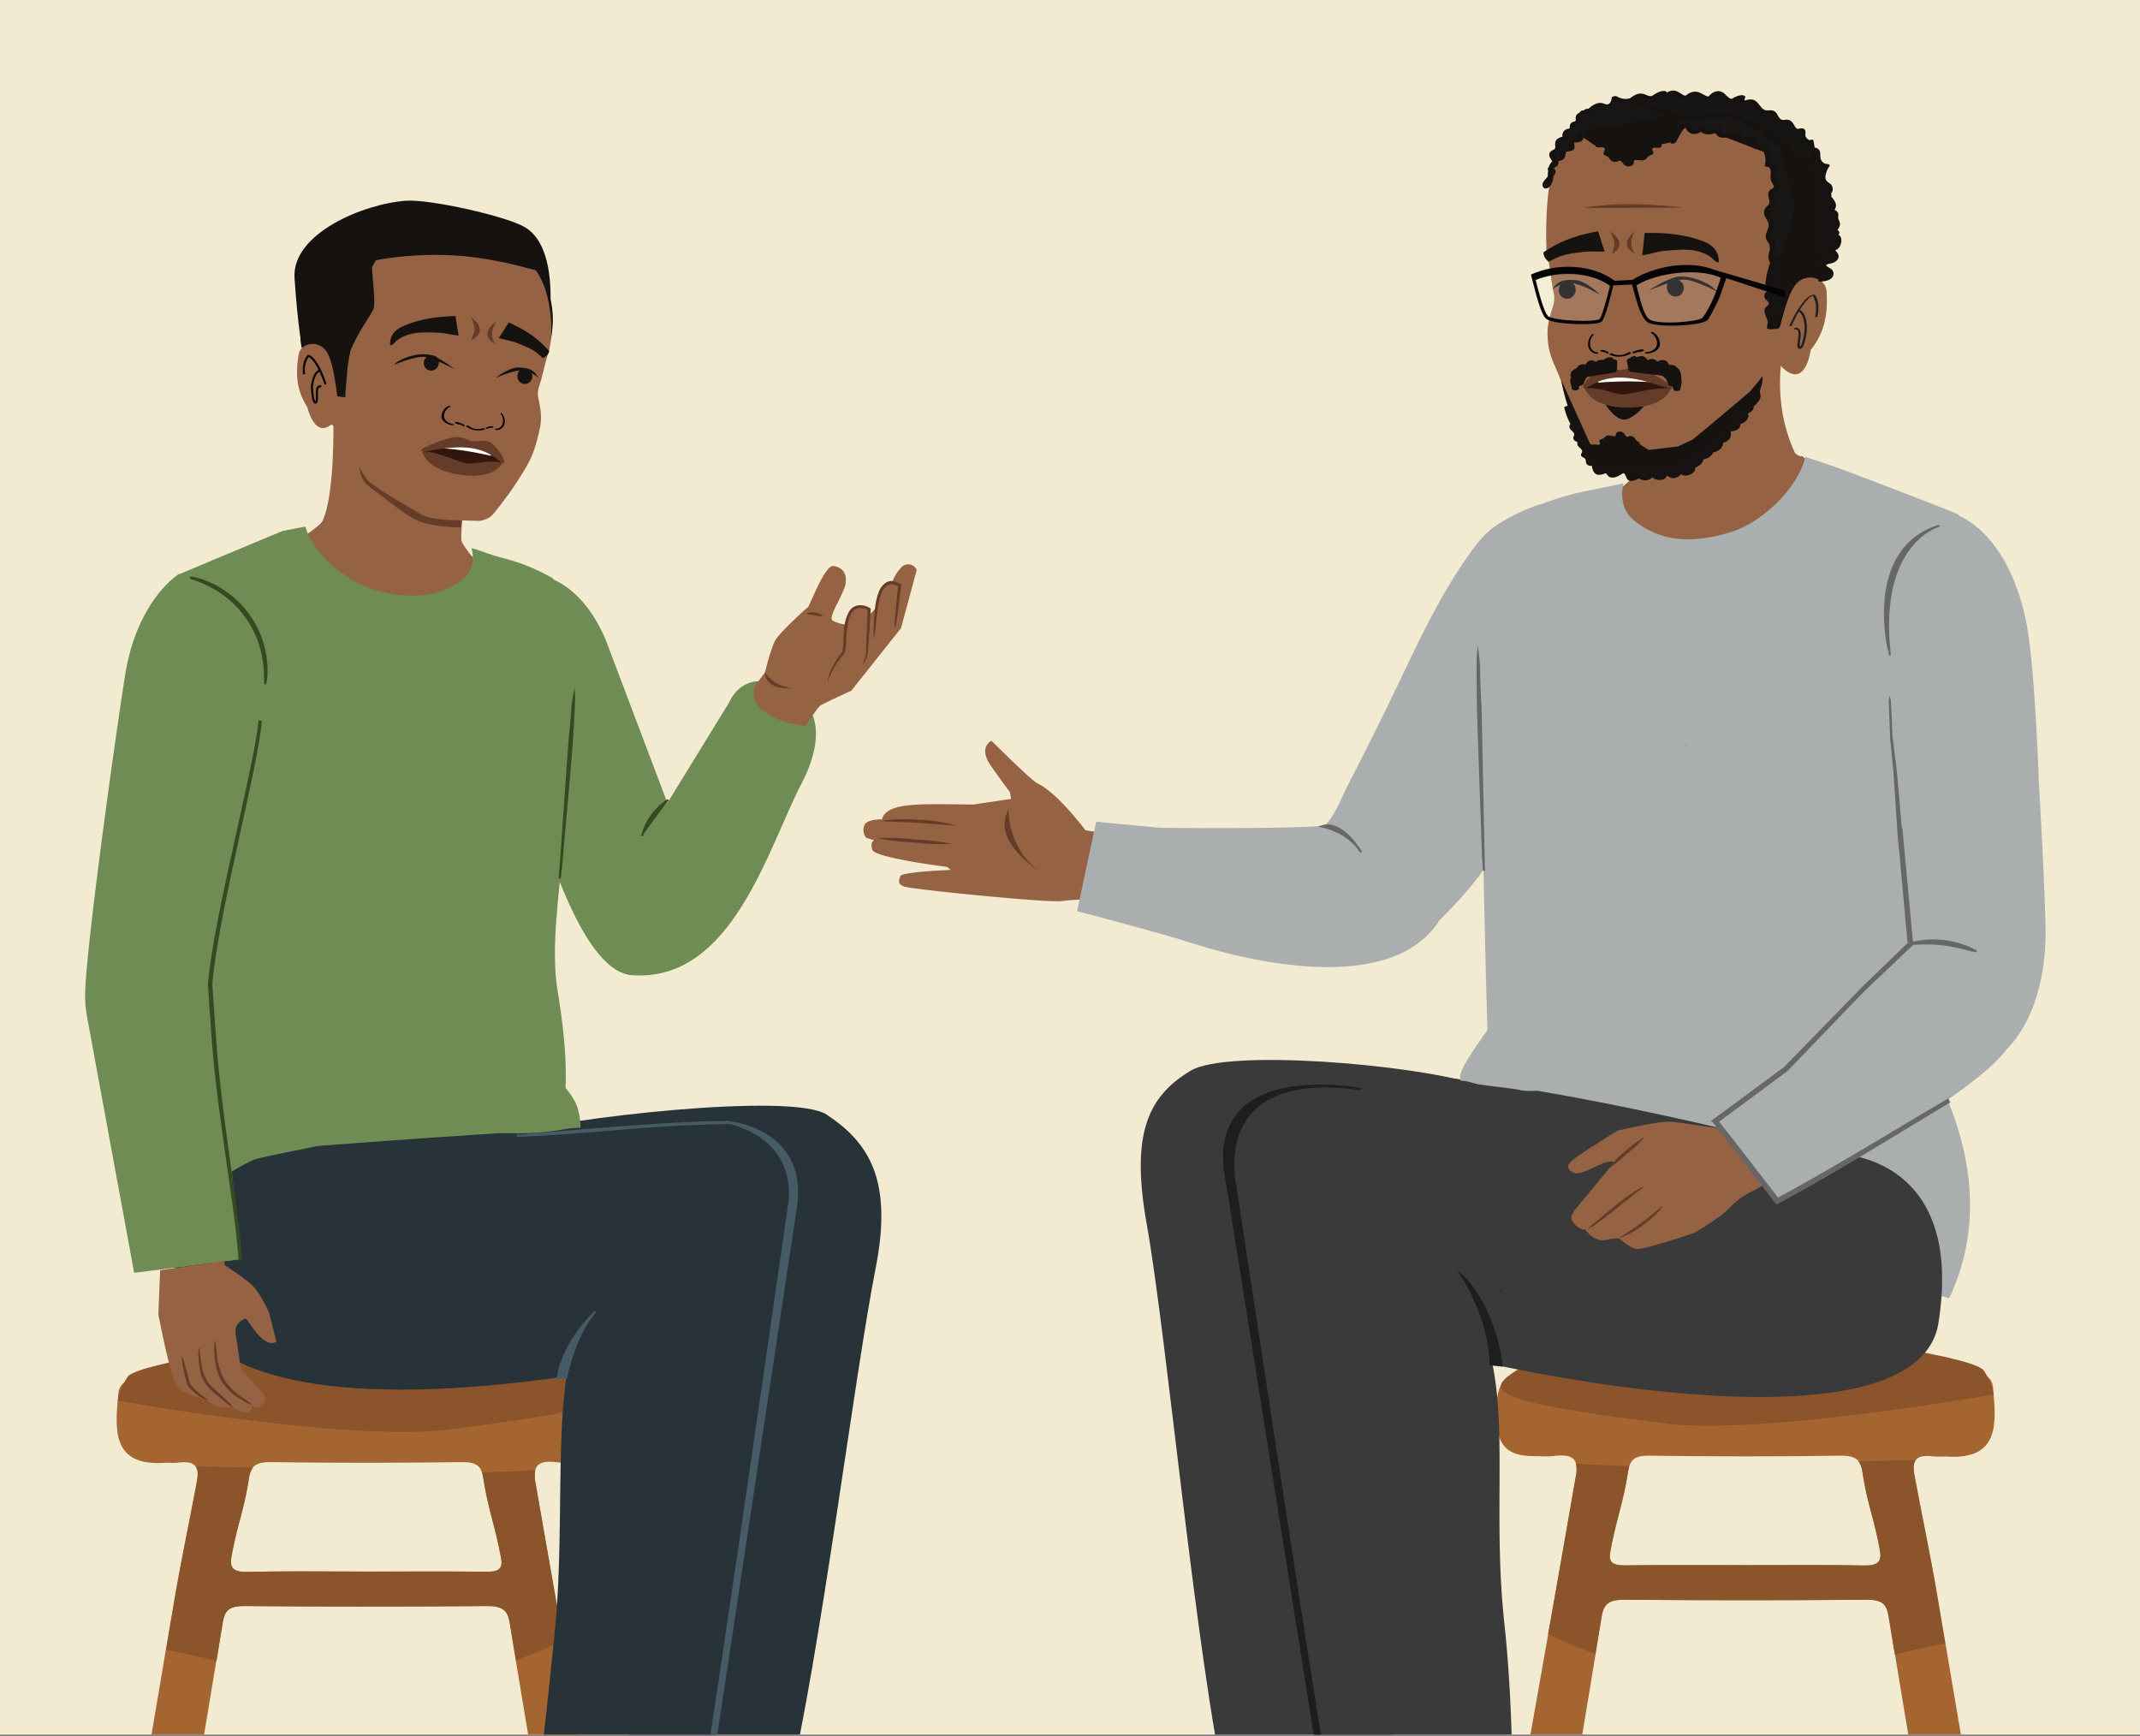 <svg id="Layer_1" data-name="Layer 1" xmlns="http://www.w3.org/2000/svg" xmlns:xlink="http://www.w3.org/1999/xlink" viewBox="0 0 1221.96 991.43"><rect x="0" y="0" width="1221.96" height="991.43" fill="#808080" stroke="none"/><defs><style>.cls-1,.cls-12,.cls-21{fill:none;}.cls-2{clip-path:url(#clip-path);}.cls-3{fill:#f2ebd1;}.cls-4{fill:#6e8c53;}.cls-5{fill:#374923;stroke:#374923;}.cls-12,.cls-16,.cls-18,.cls-20,.cls-21,.cls-5{stroke-miterlimit:10;}.cls-16,.cls-18,.cls-20,.cls-5{stroke-width:1.18px;}.cls-6{fill:#956243;}.cls-7{fill:#653c2a;}.cls-8{fill:#a56530;}.cls-9{fill:#8c542a;}.cls-10{fill:#151210;}.cls-11{fill:#010101;}.cls-12{stroke:#010101;stroke-width:1.17px;}.cls-13{fill:#513835;}.cls-14{fill:#745245;}.cls-15{fill:#273339;}.cls-16{fill:#465b65;stroke:#465b65;}.cls-17{fill:#abaeaf;}.cls-18{fill:#666766;stroke:#666766;}.cls-19{fill:#3a3a3a;}.cls-20{fill:#1d1e1e;stroke:#1d1e1e;}.cls-21{stroke:#132b3a;stroke-width:0.99px;}.cls-22{fill:#4163ae;}.cls-23{fill:#825639;}.cls-24{fill:#231f20;}.cls-25{fill:#161312;}.cls-26{fill:#171514;}.cls-27{fill:#181615;}.cls-28{fill:#191716;}.cls-29{fill:#040404;}.cls-30,.cls-32{fill:#fff;}.cls-30{opacity:0.14;}.cls-31{fill:#31160e;}.cls-33{fill:#653c29;}</style><clipPath id="clip-path"><rect class="cls-1" width="1221.96" height="990.43"/></clipPath></defs><g class="cls-2"><polyline class="cls-3" points="1344.11 1172.43 1344.11 -0.99 -102.15 -0.99 -102.15 1172.43"/><path class="cls-4" d="M305.57,478.86c-1.18-16.46-1.7-33-1.67-49.5.06-35.08-7.91-70.85-5.39-105.82L318.36,332c10.29,5.48,20,15.94,27.37,33l35.37,93.49,35-57c5.81-12.94,18.82-16.12,30.83-8.56l8.65,5.45c15.55,9.78,11.11,31.72,2.6,48C438.44,484.09,418.3,561,360.82,556.82c-25.5-1.86-44.17-61.11-53-84.92Z"/><path class="cls-5" d="M381.63,456.78a34.54,34.54,0,0,0-15,20.62"/><path class="cls-6" d="M439.21,407.86a14.44,14.44,0,0,1-7.52-6.52,14.08,14.08,0,0,1-.89-9.27l6-8.15s3.5-14.38,6.14-18.7,17.42-18,18.31-18.4,9.65-24,14.37-23.61,8.14,3.52,7.25,9.83-10.44,19.44-7.45,21.31a21.34,21.34,0,0,0,7.72,2.33s.81-7.25,4.58-9.82,8.51,1,8.51,1l.32,3.09,3.65-3.81s3.15-14.66,9.33-15a25.1,25.1,0,0,1,5.57-8.6,5.34,5.34,0,0,1,7.54.56,5.87,5.87,0,0,1,.83,1.3l-9,33.33-28.36,35.64s-14,6.43-17.49,8.35c-1.1.6-4.37,5.36-8.42,11.64a69.36,69.36,0,0,1-9.51-1.58,45,45,0,0,1-10.66-4A1.45,1.45,0,0,0,439.21,407.86Z"/><path class="cls-7" d="M465.1,351.34c-2.44-.41-4.45-.51-4.53-.95s2.09-1.07,4.77-.62,4.54,1.72,4.35,2.08S467.54,351.74,465.1,351.34Z"/><path class="cls-7" d="M512.31,352c.66-4.4,1.47-10.59,2.33-17.73l.08-.65-.6-.23a32.24,32.24,0,0,0-3.78-1.49,6.07,6.07,0,0,0-4.53.83,11,11,0,0,0-4.17,5.7,33.39,33.39,0,0,0-1.63,6.13c-.57,4-.8,7.48-1,10.46-.34,6-.34,9.69-.11,9.67a61.55,61.55,0,0,0,1.37-9.55c.35-2.89.7-6.49,1.33-10.32a34.1,34.1,0,0,1,1.65-5.76,9.5,9.5,0,0,1,3.48-4.81,4.21,4.21,0,0,1,3.22-.63c1,.25,2.34.93,3.45,1.36l-.51-.89c-.77,7.14-1.36,13.34-1.72,17.78a33.27,33.27,0,0,0-.25,7.12A32.66,32.66,0,0,0,512.31,352Z"/><path class="cls-7" d="M474.64,384.45a55,55,0,0,1,7.6-11.54l.11-.13v-.17a33.51,33.51,0,0,0,.84-5.46c.1-2,.08-3.84.28-5.85a53.63,53.63,0,0,1,.89-6.06,13.32,13.32,0,0,1,2.28-5.67,5.59,5.59,0,0,1,4.38-2.33,9.32,9.32,0,0,1,4.85,1.3l-.4-.76c-.43,9.19-.74,17.16-.89,22.82a15.88,15.88,0,0,1-1.09,6.4,11.66,11.66,0,0,0-.79,2.26c.1.14.63-.52,1.33-1.92a14.71,14.71,0,0,0,1.63-6.53c.46-5.66,1-13.63,1.53-22.87l0-.49-.42-.25a10.73,10.73,0,0,0-5.83-1.63,7.33,7.33,0,0,0-5.71,3c-5.14,8.45-2.63,17.37-4.35,23.76l.17-.3a48.54,48.54,0,0,0-7.27,12.21,19.55,19.55,0,0,0-1.06,3.75,8.81,8.81,0,0,0-.05,1.41C472.83,389.45,473.07,387.52,474.64,384.45Z"/><path class="cls-7" d="M436.82,383.92s3.69,7.24,14.64,8.91C451.46,392.83,437.47,394.69,436.82,383.92Z"/><path class="cls-8" d="M209.17,786.35q60.68,0,121.35,0c17.39,0,20.62,8.06,20.6,24.57,0,15.17-3.49,24.08-21.09,24.12-4,0-8,.43-11.88-.08-11.65-1.54-14,2.67-12.46,11.48,14.9,85.95,29.43,166,44.3,252,1,5.85.09,8.17-8,8.26-20.08.25-20.49.64-23.28-15.46Q304.52,1009,291,926.65c-1.21-7.46-4.31-9.71-13.36-9.64q-69,.56-138,0c-8.83-.08-11.4,2.56-12.5,9.31-9.43,57.81-19.31,115.58-28.82,173.39-.88,5.38-3.57,7-10,7.08-20.7.31-21.26.46-18.6-15.75,9.64-58.78,19.66-117.51,29.6-176.26,4.23-25,8.45-44,13.06-69,1.42-7.7-.25-12.06-11-10.59-2.32.32-4.76-.09-7.13.07-31,2.14-28.49-19.54-26.69-39.59.7-7.79,8.93-9.62,17.88-9.57,41.24.19,82.48,5,123.72,5Zm-1,111c23,0,45.94-.18,68.91.1,7,.09,10.17-1.18,9-7.67-3.7-20.06-7.07-26.2-10.26-46.32-1-6.1-3.54-8.68-11.88-8.58-36.42.46-72.87.52-109.3,0-9-.13-11.53,2.7-12.54,9.15-3.06,19.48-6.32,25-9.94,44.38-1.25,6.72.58,9.32,9.5,9.12C163.83,897,186,897.32,208.2,897.32Z"/><path class="cls-9" d="M99.47,914.87q-2.3,13.59-4.61,27.19c9.64,1.86,19.22,4,28.77,6.3q1.82-11,3.62-22c1.1-6.75,3.67-9.38,12.5-9.31q69,.57,138,0c9.05-.07,12.15,2.19,13.36,9.65,1.15,7.1,2.33,14.2,3.49,21.31a265.66,265.66,0,0,0,27-11.24c-5.26-29.7-10.52-59.61-15.84-90.27a16.78,16.78,0,0,1,0-7.14q-9.44.61-18.88,1c-3.87.14-7.73.26-11.6.34a18.13,18.13,0,0,1,.67,2.81c3.19,20.12,6.55,26.26,10.26,46.32,1.19,6.5-1.95,7.76-9,7.67-23-.27-45.94-.1-68.91-.1-22.18,0-44.37-.32-66.53.16-8.92.19-10.75-2.4-9.5-9.12,3.62-19.41,6.88-24.91,9.93-44.38a12.26,12.26,0,0,1,2.27-6c-10.93-.33-21.85-.59-32.78-.72,1.49,1.88,1.54,4.83.85,8.6C107.92,870.83,103.7,889.89,99.47,914.87Z"/><path class="cls-9" d="M67.2,799.79s131.74,23.7,188.54,16.52,95.09-13.3,92.79-21.9S306,767.34,265.54,766s-151.46,8.66-151.46,8.66-37.25,6.13-41.16,11.44S67.2,799.79,67.2,799.79Z"/><path class="cls-6" d="M190.37,239.46s1,43.1-6.28,58.15c-1.78,3.66-27.06,19.84-27.06,19.84L221.34,354l66.44-14.71s-23.45-25.94-24.29-30.66,3.21-36.3,3.21-36.3"/><path class="cls-7" d="M284.29,273.08c-3.27,4.05-6.33,8.29-9.78,12.19a.54.54,0,0,0-.1.18.57.57,0,0,0-.85,0c-2.41,2.62-6.69,3.74-8.86,6.57-1.88,2.44-1.16,6-1.61,9.13-2.27.15-5.38-.3-8.22-.38-19.09-2.05-19.24-4.5-43.27-22.35-7.63-5.67-5.47-11.64-6.92-12.94C231,267.19,256.88,270.59,284.29,273.08Z"/><path class="cls-10" d="M172.68,199.31s-2.62-12.08-4.5-40.54c-1.68-25.48,39.77-42.62,64-44.17,13.3-.85,56.66,8.71,67.5,15.1S315,152,314.33,174.14c0,0-4.93-22.51-18.92-23.27-11.42-.63-47.58-9.67-57.57-6.46s-32,9.89-36.05,44.33c-1.12,9.39-16.92-2.06-22,3.19S172.68,199.31,172.68,199.31Z"/><path class="cls-6" d="M187.93,241.42l-.63-34.28L189.15,169,206.7,141.6,234.94,131l30.59,3.83s24,8.38,31.57,11.16,12.13,12.76,16.41,23.84.36,28.47.36,28.47c.16.62-.76,3.25-.93,3.79-2.2,6.93-3.26,13.06-5,18.21a13.13,13.13,0,0,0-.5,7.19c2.1,9.49,1.69,13.43.41,19-1.73,7.6-3.77,14-7.17,19.8-3.6,6.13-8,12.71-8.93,14,0,0-9.79,13.58-11.75,14.82a15.49,15.49,0,0,1-6.12,2.31c-1.3,0-18.28-.49-18.28-.49l-7.82-.93a20,20,0,0,1-7.56-2.47c-6.32-3.57-24.32-14.16-29.13-18.26-6.47-5.52-12.81-26.53-12.81-26.53"/><path class="cls-10" d="M198.48,209.37c-.14,2.95-1.35,14.59-1.31,17.48L182,225.05c-3.57-10.5-7.89-22.87-9.36-25.74-2.29-4.47-.69-24.93-.09-32.63l.12-1.66c.56-7.39,8.77-18.39,22-29.44,14.52-12.16,38.66-17.49,61.5-13.58,2.17.37,4.33.83,6.41,1.35,19.69,4.93,35.3,16.55,46.39,34.54,8,13,7.25,26.8,5.65,35.12a74.73,74.73,0,0,0-3.77-29.39c-4.39-11.82-11.08-15.74-15.92-17a16.71,16.71,0,0,0-8.22,0c-5,.61-12-.77-17.06-2-3.76-.94-6.73-1.9-7.54-2.17-2.4-2-6.13-3.74-10.8-4.91-10.86-2.72-27-2.36-30.8,2.16-4.19,5-14.32,23.36-14.82,27.82"/><path class="cls-6" d="M189.3,242.32c-9.84,8.1-13.83-9.88-13.83-9.88-7.38-11.24-6.14-22.18-5-29.62s9.38-6.41,9.38-6.41c6.9,1.56,9.6,5.66,12.77,29.9"/><path class="cls-10" d="M309.42,155.17c-4.21-8.75-13-20.1-17.79-28.54-2.67-.55-15.93-2.3-18.72-2.72-28.34-4.25-68.34,8-73.13,17.93-3,6.21-5.28,41.56-4.39,44.89,2.44,9.15,2.54,20.79,2.54,20.79,2.61-13.07,13.64-26.75,15.32-31.14s-2-26.52-.47-27.27,28.42-5.88,57.41-2.26a217.52,217.52,0,0,1,24.55,4.59C294.7,151.35,309.47,155.27,309.42,155.17Z"/><path class="cls-10" d="M248.85,203.52a4.59,4.59,0,0,0-5,.3,4.47,4.47,0,0,0-1.56,1.9,4.54,4.54,0,0,0,.58,4.25,4.23,4.23,0,0,0,4.72,1.42,4.69,4.69,0,0,0,2.93-5.14,4.12,4.12,0,0,0-1.65-2.73"/><path class="cls-10" d="M298.05,210.62a4.59,4.59,0,0,1,4.8,1.47,4.45,4.45,0,0,1,1.08,2.21,4.58,4.58,0,0,1-1.56,4,4.23,4.23,0,0,1-4.93.27,4.67,4.67,0,0,1-1.65-5.67,4.18,4.18,0,0,1,2.26-2.27"/><path class="cls-10" d="M282.92,215.83s7.83-6.16,13-6c7.55.2,9.27,2.12,11.5,5.86,0,0-4.46-4.17-9.79-4.16C292.55,211.51,282.92,215.83,282.92,215.83Z"/><path class="cls-10" d="M259.61,210.77s-9.81-7.69-15-8.34c-7.5-1-16.9,2.56-19.69,5.91,0,0,12.47-5.32,17.73-4.5C247.73,204.62,259.61,210.77,259.61,210.77Z"/><path class="cls-10" d="M260.1,180.46c.27,1.78.53,3.56.8,5.34.21,1.36.77,4.44,1,5.8-4.51-.48-8.68-1.59-11.55-1.64-5.7-.12-11.6-.62-17.08,1.11a19.31,19.31,0,0,0-6.91,3.59c-.64.54-2.27,2.71-3.4,2.39-.46-.13-.09-2.42-.05-2.66.78-4.63,4.28-7,8.76-8.81,9.12-3.6,18.66-4.84,28.46-5.12"/><path class="cls-10" d="M313.49,200.34l-2.12-2.24c-5.88-6.25-13.08-10.5-20.88-14l-2.87,4.57c-.72,1.17-2.11,3.22-2.83,4.39,3.84,1,7.36,1.63,9.7,2.52,4.66,1.77,9.59,3.57,13.31,6.94.29.27,1.86,1.74,2.13,2C312.58,203.3,313.87,201,313.49,200.34Z"/><path class="cls-11" d="M275.38,244.66a8.33,8.33,0,0,1-7.69-1.42c-.45-.37-2.12-.26-1.49.26a11.8,11.8,0,0,0,10.49,1.76c.3-.12.28-.35-.06-.51a1.88,1.88,0,0,0-1.25-.09"/><path class="cls-11" d="M265.33,242.74a13.58,13.58,0,0,0-4.64-1.79,1.12,1.12,0,0,0-.76.15c-.15.11-.2.28,0,.41a5.16,5.16,0,0,0,2.55.93,1,1,0,0,0,.85-.23c.17-.21-.08-.39-.3-.41a4.2,4.2,0,0,1-2.06-.76l-.8.56a11.88,11.88,0,0,1,4.14,1.61,1,1,0,0,0,.89,0c.19-.08.4-.31.16-.47"/><path class="cls-11" d="M258.75,242.17c-1.92-.28-4.09-1.41-4.86-3-1.17-2.41.59-5.78,3.17-6.93.28-.13.16-.34-.1-.43a1.51,1.51,0,0,0-1,.09,6.94,6.94,0,0,0-3.89,5.88c.06,2,1.74,3.6,4,4.44a10.75,10.75,0,0,0,2.11.56c.29,0,.83,0,1-.2s-.09-.36-.36-.4"/><path class="cls-11" d="M279,244.08a.26.26,0,0,1,.29-.34,2.21,2.21,0,0,0,1.56-.33l.43.71a6.62,6.62,0,0,0-3.15.74.54.54,0,0,1-.61-.17c-.11-.12-.21-.39,0-.49"/><path class="cls-11" d="M277.54,244.2a7.43,7.43,0,0,1,3.53-.82.63.63,0,0,1,.49.3.28.28,0,0,1-.06.4"/><path class="cls-11" d="M283,244.83a4,4,0,0,0,3.64-2,6,6,0,0,0-.75-6.52.24.24,0,0,1,.14-.41.76.76,0,0,1,.64.3,6.64,6.64,0,0,1,1.41,5.63,4.56,4.56,0,0,1-3.36,3.57,5,5,0,0,1-1.43.14.7.7,0,0,1-.59-.4c-.06-.24.12-.33.3-.31"/><path class="cls-12" d="M185.89,219.42c-5.26-15.74-9.84-16.21-9.84-16.21s-3.37,3.28-2.4,10.46"/><path class="cls-12" d="M183.41,220.61c-4.09-.74-1.54,7.21-2.82,8.93s-2.41-3.21-2.45-9c0,0,.62-7.84,4.63-9"/><path class="cls-6" d="M251.9,305H173.62l-5.48,21.26s20.33,16.56,22.41,17.32,49.73,9.38,49.73,9.38,52.75-19.32,52-19.17S251.9,305,251.9,305Z"/><g id="freepik--Character--inject-2"><path class="cls-4" d="M323.13,375,316,330.44a108.53,108.53,0,0,0-28-11.57c-9.64-2.47-13-4.44-18.76-5.87,1.85,7,.34,13.38-4.59,17.41A43.92,43.92,0,0,1,239.71,340c-8.8.57-17.8-.93-26.23-3.33-15.78-4.5-34.63-20.38-39.13-36l-13.12,2.56s-51.51,21.49-58.89,24.67,22,188.24,22,188.24l-19.8,68.08c-1.3,7.56-27.32,66.22-5.22,106.47,0,0,166.11-34.1,183.65-35,20.37-1.1,30.84-4.17,35.49-13.49,1.69-3.38,9.47-18.5,0-76.05-4.58-27.94,2.09-59.35,3.09-89.62C323.36,422.66,323.13,375,323.13,375Z"/><path class="cls-5" d="M319.68,500.44c.34,0,.37-5,.71-5,1.79-23.78,4.71-50.91,6.13-72.36.49-7.81.89-14.16,1.06-18.51a60,60,0,0,0,.17-6.83,50,50,0,0,0-.92,6.78c-.25,4.73-.85,10.83-1.61,18.5-.61,7.28-4.79,68.56-5.59,78C319.83,501,319.48,500.41,319.68,500.44Z"/></g><path class="cls-13" d="M237.83,448.05a.41.41,0,0,1,.19,0c0,.23.15.46,0,.68Z"/><path class="cls-13" d="M252.89,513.69a.42.42,0,0,1-.16.09l-.1-.44Z"/><path class="cls-14" d="M291.35,436h-.25l.23-.14A.12.12,0,0,1,291.35,436Z"/><path class="cls-14" d="M257,443.73l.21-.18.08.12Z"/><path class="cls-14" d="M290.61,436.13l-.32.07A.22.22,0,0,1,290.61,436.13Z"/><path class="cls-14" d="M238.59,447.9a.17.17,0,0,1,.27-.06Z"/><path class="cls-15" d="M500.09,723.63c-12.64,64.4-31.57,220.76-50.23,299.14,0,0-83.44,15.1-91.42-2.8,0,0,4.55-158.11-19.27-255-21-85.3-72.37-110.34-50.94-116.68,33.72-10,164.24-24.86,183.84-11.83C495.6,652.12,510,672.91,500.09,723.63Z"/><path class="cls-15" d="M432.79,763c.8-5,1.87-9.89,3.12-14.75a209.17,209.17,0,0,1,11.29-32,222.43,222.43,0,0,1,16.53-30.67,188.51,188.51,0,0,1,14-19.06C376.28,644.2,164,655.26,164,655.26s-79.32,18.81-61.45,85.11c23.69,87.87,250.72,45.18,329.18,23Z"/><path class="cls-15" d="M450.37,689.34A138.38,138.38,0,0,0,422.45,692a72,72,0,0,0,2.34-13.47q-2.67-2.4-5.61-4.87a183.07,183.07,0,0,0-25.83,14A223.33,223.33,0,0,0,366,708.47a198.83,198.83,0,0,0-23,24.13q-3,3.69-5.7,7.57l.87.14C312,780.8,324.3,859.2,316.6,933.53c-6.76,65.27-7.54,73.43-13.75,107.94,9.8,16.37,95.59,10.86,95.59,10.86C416.45,952.08,450.37,689.34,450.37,689.34Z"/><path class="cls-16" d="M398.44,1041.47c15.77-99.8,51.93-352.13,51.93-352.13h4.1l-53.13,351.95Z"/><path class="cls-15" d="M454.47,689.34s7.9-43.42-28-47.33c-37.38-4.07-252.55,12.92-252.55,12.92l280.57,34.41"/><path class="cls-16" d="M450.37,689.34s9.31-38-36.29-48.91c0,0,47.18,3.09,40.39,48.91Z"/><path class="cls-6" d="M1018.53,198.72s-7.77,29.37,6.35,59.77c1.36,2.92,22.13,8,22.13,8L1016.57,276c-17.09,3.67-55.18,3.05-71.56-2.38l-13.66-8s17.42-3.57,18.31-7.26-1.82-31.68-1.82-31.68"/><path class="cls-6" d="M945.51,261.41l84-.94,8.48,28.76s-22.16,18.57-24.43,19.43-54.48,10.87-54.48,10.87-58.05-20.95-57.26-20.79S945.51,261.41,945.51,261.41Z"/><path class="cls-17" d="M844.63,351.63l18.51-55.93a154.36,154.36,0,0,1,31-12.52c10.55-3,26.62-5.56,32.88-7.28-1.92,8.25-.17,15.87,5.31,20.63a46.75,46.75,0,0,0,27.48,11.27c9.67.65,19.53-1.18,28.75-4.05,17.25-5.39,37.69-24.29,42.39-42.87l19,6.43s59.92,22.62,68.07,26.36-28.84,222.49-28.84,222.49L1104.34,609c1.55,9,39.25,67.84,8.6,132.39,0,0-176.48-58.17-195.74-59.23-22.38-1.23-58.08-2.84-63.33-13.87S844.63,351.63,844.63,351.63Z"/><path class="cls-6" d="M619.8,474.07s-16.13-21.62-27.45-26.76c-3.18-1.45-26.21-24.32-26.21-24.32s-7.85,3.56-.32,14.31,10.87,15,10.87,15l.68,3.86-21.62,3.23s-25.18-.41-31.24,0-19.1.83-20.9,8.49c0,0-9.66-.42-10.32,4.17a7,7,0,0,0,1.35,6.35l4.51,1.37s-2.57,1-1,5.54S540.85,495,540.85,495l2,1.75s-28,1-28.8,3.56-1.76,4.5,2.56,6,80.43,9.15,89.26,8.23a108.51,108.51,0,0,1,10.87-.85l9.79-38.5Z"/><path class="cls-7" d="M501,478.54a132.61,132.61,0,0,0,21.29,2.53,130.68,130.68,0,0,0,21.39.8,130.29,130.29,0,0,0-21.27-2.54A131,131,0,0,0,501,478.54Z"/><path class="cls-7" d="M503.51,468.76c0,.48,9.37.43,20.84,1.13s20.78,1.78,20.85,1.28a83.34,83.34,0,0,0-20.75-3.05A80.24,80.24,0,0,0,503.51,468.76Z"/><path class="cls-17" d="M815.43,531.69c-18.66,17.42-42.81-40.44-59.28-60,6.13-5.77,9.89-16.42,13.7-23.74,7.74-14.85,15.16-29.86,22.53-44.9,9.24-18.86,17.85-38.05,27.92-56.49a293.91,293.91,0,0,1,16.53-27.05c5.16-7.43,10.19-14.64,17.78-19.66a110.63,110.63,0,0,1,24.93-12l39.2,86.24s-27.36,59.32-49,72.12c-.81.49-15.2,39.54-16.17,40C853.15,485.74,848.27,501,815.43,531.69Z"/><path class="cls-17" d="M625.93,469.2l36.23,3.46s86,1.15,104.36-2.12c1.77,3.5,3.5,7,5.19,10.53,9.65,20.1,49.87,45.11,49.87,45.11C790.82,572.67,697.13,543.86,680,538.34c-18.59-6-65-18.05-65-18.05Z"/><path class="cls-18" d="M847.35,496c-.37,0-.14-6-.51-6-.29-11.27-2.77-77.44-2.91-86.1-.12-9.27-.23-16.82-.19-22a78,78,0,0,1,.18-8.1,66.17,66.17,0,0,1,.65,8.08c0,5.62.36,12.88.79,22,.29,8.66,1.64,81.51,2,92.78C847.16,496.6,847.58,495.93,847.35,496Z"/><path class="cls-7" d="M575.82,462.39s-.54,21.15,16.74,34.33C592.56,496.72,565.93,480.12,575.82,462.39Z"/><path class="cls-18" d="M754.75,471.84s14.76,2.64,22.22,14.46C777,486.3,766.32,468,754.75,471.84Z"/><path class="cls-8" d="M996.42,787.53c41.24,0,82.48-4.82,123.72-5,8.95,0,17.18,1.79,17.88,9.57,1.8,20,4.33,41.74-26.7,39.59-2.36-.16-4.81.25-7.12-.06-10.81-1.47-12.47,2.89-11,10.58,4.61,24.93,8.83,44,13.06,69,9.94,58.74,20,117.47,29.6,176.25,2.66,16.21,2.1,16.07-18.6,15.76-6.39-.1-9.08-1.7-10-7.09-9.51-57.81-19.39-115.57-28.82-173.39-1.1-6.75-3.67-9.38-12.5-9.31q-69,.57-138,0c-9-.07-12.15,2.19-13.36,9.65q-13.35,82.34-27.73,164.57c-2.79,16.1-3.2,15.71-23.28,15.47-8-.1-9-2.42-8-8.27,14.87-85.95,29.4-166,44.3-252,1.52-8.81-.82-13-12.46-11.49-3.87.51-7.92.09-11.88.08-17.6,0-21.07-8.95-21.09-24.12,0-16.51,3.21-24.56,20.6-24.57q60.67,0,121.35,0Zm67.5,106.33c8.92.19,10.75-2.4,9.5-9.12-3.62-19.41-6.88-24.91-9.94-44.38-1-6.46-3.51-9.29-12.54-9.16-36.43.55-72.88.49-109.31,0-8.33-.11-10.9,2.47-11.87,8.57-3.19,20.12-6.56,26.26-10.26,46.32-1.19,6.49,2,7.76,9,7.67,23-.27,45.94-.1,68.91-.1C1019.57,893.7,1041.76,893.38,1063.92,893.86Z"/><path class="cls-19" d="M654.83,699.2c11.51,64.52,28,246.63,45.47,325.21,0,0,81.44,2.74,90.31-14.94,0,0,97.45-376.5,49.79-391-35.13-10.7-139.57-19.67-160.5-7.11C654.77,626.42,645.75,648.4,654.83,699.2Z"/><path class="cls-9" d="M1106.12,911.25q2.3,13.61,4.61,27.2c-9.64,1.85-19.22,4-28.77,6.3q-1.82-11-3.62-22c-1.1-6.74-3.67-9.38-12.5-9.31q-69,.57-138,0c-9.05-.08-12.15,2.18-13.36,9.64q-1.72,10.65-3.5,21.31a264.17,264.17,0,0,1-27-11.24c5.25-29.7,10.52-59.61,15.84-90.27a16.78,16.78,0,0,0,.05-7.14q9.43.62,18.88,1,5.81.22,11.59.34a19.4,19.4,0,0,0-.66,2.81c-3.19,20.13-6.56,26.27-10.26,46.33-1.19,6.49,2,7.75,9,7.67,23-.28,45.94-.11,68.91-.11,22.18,0,44.37-.32,66.53.16,8.92.19,10.75-2.4,9.5-9.12-3.62-19.41-6.88-24.9-9.94-44.38a12.2,12.2,0,0,0-2.26-6c10.93-.33,21.85-.59,32.77-.72-1.48,1.88-1.53,4.84-.84,8.6C1097.67,867.21,1101.89,886.27,1106.12,911.25Z"/><path class="cls-9" d="M1138.39,796.17s-131.74,23.7-188.54,16.52-95.09-13.3-92.79-21.9,42.51-27.07,83-28.37,151.46,8.65,151.46,8.65,37.25,6.13,41.15,11.44S1138.39,796.17,1138.39,796.17Z"/><path class="cls-13" d="M654.22,669.94a.61.61,0,0,0,.18,0v-.47Z"/><path class="cls-19" d="M751.9,751.48c-.43-5.4-1.15-10.78-2.07-16.09a225,225,0,0,0-9.32-35.34,239.29,239.29,0,0,0-15-34.33,204.3,204.3,0,0,0-13.37-21.64c110.38-15.26,336.36,14.77,336.36,14.77s73.72-.59,58.37,96.57c-12.69,80.27-271.84,27-353.78-3.5Z"/><path class="cls-19" d="M705.42,677.39a155.32,155.32,0,0,1,29.93,2.73,70.2,70.2,0,0,1-2.51-13.75c1.91-1.62,3.91-3.28,6-5a198.39,198.39,0,0,1,27.69,14.26,237,237,0,0,1,29.29,21.24,206,206,0,0,1,24.65,24.6c2.12,2.51,14.29,5.09,16.25,7.73-.31,0,2,15.34,1.74,15.38,28.15,41.3,12.24,106,20.5,181.84,6,55.6,4.6,114.19,4.6,114.19-10.51,16.69-102.48,8.57-102.48,8.57C741.78,947,705.42,677.39,705.42,677.39Z"/><path class="cls-20" d="M761.09,1036.55c-16.91-101.79-55.67-359.16-55.67-359.16H701l57,359Z"/><path class="cls-21" d="M857.4,736.56l-.93.13"/><path class="cls-22" d="M885.07,912.61s.06,0,.09-.06S885.25,912.39,885.07,912.61Z"/><path class="cls-20" d="M854.56,779.39l2.84.3c-4.18-34.77-22.66-51.4-22.66-51.4s15.89,23.64,16.45,50.73Z"/><path class="cls-19" d="M711.83,659.67s-3.35-35.44,34.1-44.48C811.36,599.38,1014.5,652,1014.5,652l-302.67,7.68"/><path class="cls-23" d="M1021.8,208.61a2.64,2.64,0,0,0,0,.28A.47.47,0,0,0,1021.8,208.61Z"/><path class="cls-6" d="M956.93,263.42l-30.85-1.34-15.4-3.63c-1.57,0-8.29-16-9.34-18.06-3.28-6.32-7.55-14.59-9.55-21.45-2.14-7.34-6.69-13.72-7.74-22.55-.77-6.47-.77-11,2.72-21.51a15.16,15.16,0,0,0,.29-8.22c-1.36-6.07-1.82-13.15-3.46-21.28-.13-.64-.86-3.72-.6-4.42,0,0-1.25-33.85,4.86-45.92s15.15-17.58,24-19.82,34.78-.53,34.78-.53l35.92-5L1013,85.08l15.32,37.56-2.44,43.5L1021.07,205"/><path class="cls-10" d="M1015.67,162.86c-.19,3.37-4.45,20.11-4.84,23.39L1028,186c5.25-11.5,11.55-25,13.54-28.1,3.11-4.81-5.55-28.79-5.31-37.6l0-1.91c.25-8.45-7.66-21.92-21.15-36C991.94,58.07,993.09,57.8,957,60.15c-2.48.17-5,.42-7.35.76-22.69,3.24-41.6,2.77-56.18,21.86C883,96.54,891,79.21,891.8,88.85c.75-19-2.95-3.36-1-5.58,11.47-13,17,1,22.57.2a18.55,18.55,0,0,1,9.22.94c5.5,1.29,10.81.61,16.63-.22,4.34-.62,15.31-3,16.24-3.26,2.94-2,.48-13.49,5.87-14.26,12.51-1.79,29.55,3.89,35.56,6.77,7.1,3.4,24.11,10.78,21.61,30.11"/><path class="cls-10" d="M914.05,254.35a1.32,1.32,0,0,0,.58-.22c3.29-2.18,3.55-3.42,5.15-3.8a8.62,8.62,0,0,1,1.72-.38c4.63-.64,7.45-1.12,19.83,6.88.25.16,16.5-1.87,16.82-1.89l8.4-4c1.41-.87,32.93-27.53,32.93-27.53.48-.89,6.19-7.24,6.41-8.09.1-.05.2-.11.3-.15l.2-.08.05.17a7,7,0,0,1,0,1.12,19,19,0,0,1-.89,4.71c-.74,2.35-1.17,4.75-1.82,7.12-.22.84-.49,1.66-.79,2.47-3.59,2.24-26.49,31.19-39.5,37.65-.85.23-3.5,1-10.59,1.55-13.32,1.08-26.17,1-39.26-2.87a11.83,11.83,0,0,1-7.52-6.71c-3.89-9.16-12.46-29.55-14.54-43.23C895.16,225,902.75,242,908,253.6c.16.35,5.22.65,5.63.78"/><path class="cls-6" d="M1017.24,209.37c13.84,13.76,16.69-9.56,16.69-9.56,9.62-11.87,9.52-24.44,9.1-33s-9.77-8.39-9.77-8.39c-7.93.93-11.44,5.27-17.88,32.41"/><path class="cls-10" d="M918.42,75.82c12.91-.11,46.85-8.85,64.37-9.81,7.25-.4,31.16,17.95,34.26,22.1,7.09,9.53-9.67,31.12,2.45,61.41,4,10,9.89-7.4,15-.83s7.07,9.23,7.07,9.23c4.06-28.85,4-27.84-2.11-56.42S1002.85,60.28,988,57.76s-62.53,1.83-75.46,7.78"/><path class="cls-24" d="M1023.13,185.83a72.53,72.53,0,0,1,5.81-10.77,24.52,24.52,0,0,1,4.35-5.07,9.15,9.15,0,0,1,1.4-1l.25-.12.13-.06.21-.08s-.12.06,0,0,0,.09,0,0,.3,0-.07,0c.24,0-.27,0-.25-.05s.68,1.12.74,1.26c1.65,3.39,1.55,7.38.7,11-.07.31,1.25.11,1.33-.23.83-3.53,1-7.39-.53-10.77a4.5,4.5,0,0,0-1-1.67.93.93,0,0,0-.68,0c-2.86.45-5.15,3.26-6.78,5.39a64.34,64.34,0,0,0-7,12.45c-.1.22,1.17.12,1.33-.23Z"/><path class="cls-24" d="M1025.09,188.12c4.69-.23-1.38,11.42,2.78,11.09,1.09-.08,1.66-1.3,2-2.17a28.22,28.22,0,0,0,1.52-5.86,21.11,21.11,0,0,0,.18-6.91c-.4-2.83-1.36-6.26-4.23-7.5-.57-.24-1.56.58-.77.92,2.37,1,3.17,4,3.57,6.34a17.67,17.67,0,0,1,.18,5.33,37.73,37.73,0,0,1-1.31,6.32,10.68,10.68,0,0,1-.78,2c-.07.12-.36.42-.36.54s-.08,0-.09.08c.32.05.4,0,.26-.08l-.08-.11c0-.35-.26-.71-.27-1.1a10.33,10.33,0,0,1,.08-1.57c.13-1.22.34-2.43.44-3.65.17-2.28-.19-4.76-3-4.62-.76,0-1,1-.12,1Z"/><path class="cls-10" d="M954.19,159.83c2-1.06,4.28-.19,5.59.95a5,5,0,0,1,1.53,2.34,5.26,5.26,0,0,1-1.15,4.75,4.76,4.76,0,0,1-5.48,1,5.37,5.37,0,0,1-2.68-6.18,4.77,4.77,0,0,1,2.19-2.91"/><path class="cls-10" d="M897.24,161c-2-1-4.28-.08-5.56,1.1a5,5,0,0,0-1.47,2.38,5.23,5.23,0,0,0,1.28,4.72,4.73,4.73,0,0,0,5.5.89,5.36,5.36,0,0,0,2.51-6.24,4.72,4.72,0,0,0-2.26-2.85"/><path class="cls-10" d="M913.77,168.35s-8.06-7.94-13.88-8.4c-8.5-.67-10.66,1.29-13.61,5.27,0,0,5.5-4.19,11.48-3.55C903.47,162.28,913.77,168.35,913.77,168.35Z"/><path class="cls-10" d="M941.32,165.88s11.8-7.75,17.64-8c8.52-.34,18.74,4.6,21.54,8.7,0,0-13.49-7.31-19.48-6.9C955.29,160.08,941.32,165.88,941.32,165.88Z"/><path class="cls-10" d="M939.1,133c-.2,2-.41,4.08-.61,6.13-.15,1.56-.61,5.11-.76,6.66,5-.8,9.56-2.31,12.75-2.55,6.33-.46,12.86-1.38,19,.27a21,21,0,0,1,7.88,3.69c.74.58,2.66,3,3.9,2.53.51-.18,0-2.77-.08-3-1.12-5.24-5.15-7.78-10.22-9.53-10.33-3.57-21-4.42-31.91-4.16"/><path class="cls-10" d="M881.54,143.88l3.09-1.92c8.58-5.37,18-8.14,27.93-9.88.62,2,1.23,3.91,1.85,5.88.46,1.49,1.4,4.16,1.86,5.65-4.67.12-8.83-.18-11.76.17-5.82.71-12,1.37-17.2,4.11-.41.22-2.64,1.43-3,1.66C881.67,147.42,880.91,144.55,881.54,143.88Z"/><path class="cls-10" d="M938.73,232l-21.89-.85s5.27,8.51,10.61,8.44C930.79,239.56,935.21,235.86,938.73,232Z"/><path class="cls-11" d="M920.79,202a9.35,9.35,0,0,0,8.8-.69c.55-.36,2.41,0,1.64.47-3.29,2.17-8.75,2.44-12,.74-.32-.17-.27-.43.13-.57a2.08,2.08,0,0,1,1.42,0"/><path class="cls-11" d="M932.3,201a15.06,15.06,0,0,1,5.41-1.47,1.23,1.23,0,0,1,.83.26c.16.14.2.34,0,.46a5.64,5.64,0,0,1-3,.75,1.11,1.11,0,0,1-.92-.36c-.17-.26.14-.43.38-.43a4.64,4.64,0,0,0,2.4-.61l.83.72a13.75,13.75,0,0,0-4.84,1.34,1.12,1.12,0,0,1-1-.1c-.2-.12-.42-.4-.12-.56"/><path class="cls-11" d="M939.75,201.11c2.19-.08,4.76-1.1,5.81-2.83,1.6-2.6,0-6.57-2.73-8.19-.3-.17-.15-.41.15-.48a1.78,1.78,0,0,1,1.18.24,7.84,7.84,0,0,1,3.66,7.08c-.3,2.26-2.38,3.87-5,4.56a11.42,11.42,0,0,1-2.42.38c-.33,0-.93-.08-1.1-.35s.13-.39.45-.41"/><path class="cls-11" d="M916.75,200.85a.29.29,0,0,0-.28-.42,2.52,2.52,0,0,1-1.71-.56l-.57.75a7.37,7.37,0,0,1,3.45,1.22.61.61,0,0,0,.71-.12c.14-.13.28-.41.07-.56"/><path class="cls-11" d="M918.42,201.16a8.38,8.38,0,0,0-3.86-1.35.7.7,0,0,0-.59.28.32.32,0,0,0,0,.46"/><path class="cls-11" d="M912.2,201.22a4.46,4.46,0,0,1-3.84-2.7,6.83,6.83,0,0,1,1.61-7.31.27.27,0,0,0-.11-.48.83.83,0,0,0-.76.26,7.63,7.63,0,0,0-2.24,6.22,5.22,5.22,0,0,0,3.35,4.46,5.11,5.11,0,0,0,1.59.32.75.75,0,0,0,.7-.37c.1-.28-.09-.39-.3-.4"/><path class="cls-10" d="M911.53,81.2a8,8,0,0,1,3.77-1.28l1.47-.46q6.54,0,13.05.32a9.18,9.18,0,0,1,3.17.55,2.1,2.1,0,0,1,.3.15c3.22-.1,6.44-.16,9.66-.14l1.48.41a8.79,8.79,0,0,1,3.77,1.12,1.28,1.28,0,0,1-.31,2.38c-1.32.41-3.27-.31-4.19.44s.9,2.08.3,3.06c-.38.62-1.54.81-2.3,1.25-.91.52-1.21,1.38-2.06,2a4.49,4.49,0,0,1-3.42.43c-1.22.09-2.85-.42-3.24.43a1.42,1.42,0,0,0,0,.71,2.45,2.45,0,0,1-1.86,2.25,4,4,0,0,1-3.43-.51c-.85-.65-1.15-1.64-2.06-2.24a6.16,6.16,0,0,0-1-.49,3.11,3.11,0,0,1-1.14.66,4,4,0,0,1-3.43-.51c-.84-.65-1.15-1.64-2-2.24s-1.93-.74-2.3-1.45c-.6-1.14,1.31-2.56.31-3.52s-2.87,0-4.19-.52A1.56,1.56,0,0,1,911.53,81.2Z"/><path class="cls-10" d="M939.17,258.71a6.48,6.48,0,0,1-3.13.79l-1.22.28q-5.27-.4-10.5-1.12a7.73,7.73,0,0,1-2.53-.65l-.22-.14c-2.61-.13-5.22-.3-7.82-.53l-1.16-.42a7.09,7.09,0,0,1-3-1.16,1,1,0,0,1,.4-1.9c1.09-.24,2.62.47,3.41-.08s-.59-1.73,0-2.49c.35-.47,1.3-.55,1.94-.86s1.07-1,1.79-1.43a3.62,3.62,0,0,1,2.79-.13c1,0,2.27.53,2.64-.13a1.22,1.22,0,0,0,.08-.57,2,2,0,0,1,1.64-1.69,3.22,3.22,0,0,1,2.74.63c.64.59.82,1.4,1.52,1.95a5.84,5.84,0,0,0,.74.46,2.45,2.45,0,0,1,1-.46,3.18,3.18,0,0,1,2.74.63c.64.58.82,1.4,1.51,1.95s1.51.72,1.76,1.32c.41.95-1.22,2-.47,2.82s2.31.22,3.34.7A1.26,1.26,0,0,1,939.17,258.71Z"/><path class="cls-25" d="M1039.87,159.69a8.24,8.24,0,0,0,3.85-.74,2.87,2.87,0,0,0,1.45-3.36c-.81-2-4.3-2.36-4-4.46,1.76-2,5.84-1.12,6.87-3.61.83-2-1.28-3.93-3.11-5.08,1.33-1.22.92-.1,2.67-.51s2.81-4.64,1.86-6.18c-1.08-1.74-1.72-.37-1-2.3,1.39-.4-1.63-1.66-.55-2.65a3.34,3.34,0,0,0,.9-4c-.89-1.52-.7-2.63-.63-4.4.06-1.51-2.85-1.84-1.93-3,1.66-2.17-.45-5.17-2.43-7,1.2-.78-.24-1.06.54-2.28a3.52,3.52,0,0,0,0-4,15,15,0,0,0-2.11-1.56c-2.77-2.33-1-6.83,1-9.89a5.17,5.17,0,0,1-5.3-4.39c-.15-1.19.12-2.44-.29-3.57s-2-1.93-2.76-1"/><path class="cls-10" d="M1039.69,160.76c2.79-.09,7.35-1,7.27-4.7a3.68,3.68,0,0,0-1.91-2.84c-.64-.46-2.27-1.09-2.29-2.05,0,.19-.13.15.15,0a2.89,2.89,0,0,1,.63-.26c.65-.22,1.33-.33,2-.51a6.86,6.86,0,0,0,3.4-1.8c2.42-2.66-.52-5.57-2.76-7l.06,1.26c.76-.67-1.76-.14-.74.16a3.88,3.88,0,0,0,1,.1,4.78,4.78,0,0,0,2.47-.67,5.39,5.39,0,0,0,2.08-3,6,6,0,0,0,.16-3.69,3.32,3.32,0,0,0-1.15-1.56c-.17-.13-.38-.2-.55-.33.17.42.27.47.3.14s.13-.43.21-.65l-1,1c.89-.33,1.68-1.13,1.11-2.07a4.5,4.5,0,0,0-.72-.85.85.85,0,0,1-.19-.3c0-.15-.07-.11-.1.13a3,3,0,0,0,.35-.37,4.45,4.45,0,0,0,1.16-3.49,13.79,13.79,0,0,0-.8-2,6.52,6.52,0,0,1-.17-2.2,2.73,2.73,0,0,0-1-2.72c-.2-.16-.88-.47-1-.71s.16-.42.31-.74c1.27-2.65-1-5.52-2.82-7.27l-.45,1.31c.59-.44,1.15-.94,1.08-1.73,0-.22-.18-.44-.18-.65,0-.37.33-.72.47-1a3.92,3.92,0,0,0-1.28-5,5.58,5.58,0,0,1-2.09-1.88,4.38,4.38,0,0,1-.31-2.53,13.63,13.63,0,0,1,2.25-5.44c.58-.91-.78-1.2-1.35-1.18a4,4,0,0,1-3.19-1.94c-.94-1.41-.56-3-.76-4.53-.38-3-3.87-3.73-5.91-1.84-.56.52-.27,1.17.37,1.39a2.45,2.45,0,0,0,2.29-.61c-.83.09-1.06.24-.68.45a.93.93,0,0,1,.23.21,9.06,9.06,0,0,1,.38.83,10.86,10.86,0,0,1,.11,2.42,5.69,5.69,0,0,0,1,3,6.55,6.55,0,0,0,5.82,2.71l-1.36-1.19c-1.64,2.61-3.62,6.57-1.86,9.59.89,1.53,3.34,2,3.49,3.9.08,1-.52,1.65-.79,2.57a2,2,0,0,0,0,1,2.24,2.24,0,0,0,.11.34c0,.24.08.21.14-.09-.33.25-.89.88-.45,1.31a9.07,9.07,0,0,1,2.8,4.16,2.66,2.66,0,0,1-.41,2.09,1.37,1.37,0,0,0-.1,1.44c.43.8,1.73,1,1.94,1.93a16.55,16.55,0,0,1,0,2.33,6.4,6.4,0,0,0,.72,2.37,2.43,2.43,0,0,1,0,2.24c-.3.59-1,1-1.13,1.66a1.6,1.6,0,0,0,.3,1.23c.08.12.68,1,.82.95-.21,0,1.16-1,.4-.72a1.45,1.45,0,0,0-.47.34,2.7,2.7,0,0,0-.47,1.05,1.15,1.15,0,0,0,.2,1.29c.29.28.66.36.92.7a2.56,2.56,0,0,1,.44,1.64,6.52,6.52,0,0,1-.41,2.09c-.12.33-.37.63-.48.95s-.35.18,0,.17a11.43,11.43,0,0,0-1.38-.15,4.4,4.4,0,0,0-2.35,1.25.77.77,0,0,0,.06,1.26c1.22.78,4.71,3.87,1.92,4.94-1.86.72-4.65.72-5.84,2.63s1.55,3.22,2.7,4c.85.59,1.6,1.37,1.14,2.48-.57,1.36-2.27,1.23-3.49,1.27-.63,0-1.74.49-1.81,1.22s.87.92,1.45.91Z"/><path class="cls-26" d="M1035.76,91.48c-.32-1.62-1.62-9.29-1.94-10.9a3.57,3.57,0,0,1-4.56-3.13c0-1.08.34-2.42-.52-3.07s-2.11.14-3.2.06c-2.44-.17-2.69-4.18-5-5.09-1.42-.57-3.09.32-4.53-.18-2.19-.77-2.47-4.12-4.57-5.1-1.45-.67-3.21.07-4.74-.39-3.32-1-4.36-6-7.82-6.14-1.27,0-2.47.8-3.73.66-2.26-.25,1.17-2.57-1.08-2.94-2.05-.35-3.75,1.83-5.82,2-3.39.29-5.51-5.46-8.68-4.24-1.37.53-2.14,2.07-3.48,2.66-3.13,1.36-6.25-3.23-9.58-2.5-1.67.36-2.9,2-4.6,2.19-2.65.29-4.61-3.06-7.26-2.92-2.12.11-3.73,2.44-5.85,2.27-1.47-.11,2.21-1.69.74-1.94-2.49-.42-4.42,2.33-6.91,2.8-2.09.4-4.08-.87-6.13-1.43s-6.67,3.41-6.78,5.55"/><path class="cls-10" d="M1037.38,91c-.71-3.62-1.22-7.28-1.93-10.9-.12-.57-1.52-.27-1.79-.19-1,.32-2.29-1.15-2.6-2-.44-1.2.3-2.72-.47-3.8s-2.2-.85-3.29-.65c-.53.1-.84.24-1.33-.05a3.39,3.39,0,0,1-1-1.15c-1.2-1.87-1.93-3.77-4.45-3.91-1.32-.07-2.79.58-3.89-.4a12,12,0,0,1-1.88-2.78,4.43,4.43,0,0,0-2.31-2c-1.51-.5-3.18.19-4.64-.35-2-.72-3-3-4.4-4.38-1.86-1.94-4-1.92-6.51-1.23-.86.24-1,.13-.66-.68.23-.58.56-1.22,0-1.72-.77-.68-2.35-.44-3.22-.24a14.83,14.83,0,0,0-3.8,1.68c-1.33.72-3.28-1.64-4.31-2.55a5.25,5.25,0,0,0-5.44-1.37,7.42,7.42,0,0,0-3,1.88,6.09,6.09,0,0,0-.78.74l-.27.2c.34,0,.38,0,.1,0a5.31,5.31,0,0,1-1.6-.54c-2.08-1-3.87-2.41-6.3-2.27A8.17,8.17,0,0,0,964,53.55c-.51.31-1.18,1-1.77,1.1.15,0,.29,0-.17-.06a3.88,3.88,0,0,1-1.18-.51c-2.1-1.19-3.68-2.71-6.28-2.31A10.26,10.26,0,0,0,951,53.29a4,4,0,0,0-.89.53l-.3.15c.17,0,.28.09.34.29,0,0,.33-.27.44-.37.35-.29,1.2-.84,1-1.39-.35-.94-2.73-.46-3.37-.3a14.26,14.26,0,0,0-4,2,3.33,3.33,0,0,1-1.67.72,7.6,7.6,0,0,1-2.57-.72,7.4,7.4,0,0,0-4-.74,9.45,9.45,0,0,0-3.38,1.39c-1.68,1.06-4.09,3-4.32,5.13-.11,1,3.12.39,3.21-.5.2-1.81,2.12-3.45,3.58-4.31.36-.22.84-.24.28-.3a9.31,9.31,0,0,1,2,.71,10.35,10.35,0,0,0,4.32.85,9.19,9.19,0,0,0,3.91-1.23c.5-.28,1-.6,1.47-.91s1.19-.6,1.38-.76-.1,0-.2,0a3.43,3.43,0,0,0-.63.51c-.41.36-1,.86-.34,1.29s2.34.09,3.12-.14c1.34-.4,2.35-1.43,3.63-1.85.85-.29,1.91.57,2.62,1.05A10.26,10.26,0,0,0,959.6,56a6.24,6.24,0,0,0,3.6-.28,9.33,9.33,0,0,0,1.59-.77c.3-.18.59-.38.88-.57s1-.55.78-.52c.88-.13,2,.61,2.77,1a17,17,0,0,0,3.18,1.56,6.77,6.77,0,0,0,6.58-1.8,9.4,9.4,0,0,1,1.28-1.14l-.57.12a1,1,0,0,1,.25.06c.13.09.37.13.52.21a11.72,11.72,0,0,1,2.38,2c1.5,1.37,3.06,2.41,5.18,2.14a9.89,9.89,0,0,0,3.41-1.18c.51-.28,1.82-1.41,1.82-.33,0,.53-.57,1-.49,1.55.12.92,1.42,1,2.13.95a8.74,8.74,0,0,0,2-.33,3.35,3.35,0,0,1,1.55-.29,5.11,5.11,0,0,1,2.51,2c1.3,1.55,2.46,3.44,4.51,4.06,1.3.39,2.59,0,3.89.17,1.46.18,2.13,1.45,2.8,2.59a6,6,0,0,0,2.15,2.51c1.43.76,2.86.2,4.36.28,2.31.13,2.68,3.53,4.31,4.71a4.58,4.58,0,0,0,3.68.36c.84-.17,1,.41,1.07,1.2s-.12,1.35,0,2c.43,3,3.9,3.74,6.33,3l-1.79-.2c.71,3.62,1.23,7.28,1.94,10.9.17.86,3.43.09,3.24-.87Z"/><path class="cls-27" d="M1002.24,70.62c12.19,5.18,17.13,9.71,22.9,21.74L955.29,65.69a62.91,62.91,0,0,1,15.29-1.19C983.78,65.37,990.05,65.44,1002.24,70.62Z"/><path class="cls-10" d="M1000.94,71.36c4.89,2.09,9.74,4.48,13.64,8.17s6.61,8.44,8.94,13.27l2.92-1.18-23.56-9L965.2,68.24,956.59,65l-1.54,1.56A62.77,62.77,0,0,1,969,65.3c3.85.17,7.71.44,11.54.8a68.55,68.55,0,0,1,20.41,5.26,2.81,2.81,0,0,0,2.29-.33c.39-.24,1-.86.31-1.16a71,71,0,0,0-21.35-5.45c-4-.37-8.09-.67-12.13-.83a67.55,67.55,0,0,0-14.53,1.28c-.39.08-2.82,1.08-1.54,1.57l23.56,9,37.68,14.39,8.61,3.28c.51.2,3.4-.18,2.92-1.17-2.38-4.94-5.13-9.83-9.15-13.63s-9-6.28-14.07-8.43a2.81,2.81,0,0,0-2.29.34C1000.86,70.44,1000.23,71.06,1000.94,71.36Z"/><path class="cls-27" d="M901.1,68.89c.34-.15.69-.3,1-.47,1.69-.87,3-3.37,1.56-4.55,3.36,1.49,6-4.41,9.63-4.25a19.62,19.62,0,0,1,3.05.81,4.84,4.84,0,0,0,5.49-4.68,11.54,11.54,0,0,0,8.8,1.22l24.65,8.72c-11,2-22.19,5.86-32.71,6.9-5.07.51-10.23,1.18-14.81,3.43-3.33,1.64-7.55,2.48-11,4.22C898.22,76.45,899.62,72.65,901.1,68.89Z"/><path class="cls-10" d="M901.74,69.56a7.13,7.13,0,0,0,3.65-2.85,2.68,2.68,0,0,0-.22-3.48l-2.79,1.43a6.16,6.16,0,0,0,5.69-.92c.8-.54,1.52-1.16,2.26-1.77a5.54,5.54,0,0,1,2.14-1.42c1-.14,2.1.63,3.06.79a7.19,7.19,0,0,0,3.78-.46,6.2,6.2,0,0,0,4.16-5.33l-2.92,1a13.86,13.86,0,0,0,10.31,1.25l-1.51,0,21.52,7.62,3.13,1.1,1.51-1.69c-8.16,1.52-16.12,3.89-24.25,5.57-7.73,1.59-16,1.34-23.32,4.6-3.85,1.72-8,2.73-11.78,4.61l2.26.47c1.42-3.79,2.82-7.59,4.3-11.36.27-.69-1.05-.74-1.41-.7a2.19,2.19,0,0,0-1.84,1.11c-1.47,3.77-2.88,7.56-4.29,11.35-.39,1,1.92.65,2.26.48,3.23-1.6,6.77-2.37,10.06-3.8a38.92,38.92,0,0,1,5.31-2.07,43.42,43.42,0,0,1,5.74-1.12c3.8-.5,7.59-.84,11.36-1.57s7.75-1.69,11.59-2.65c4.51-1.11,9-2.26,13.57-3.11a2.61,2.61,0,0,0,1.63-.75c.22-.29.36-.78-.12-.95l-23.8-8.42a6.29,6.29,0,0,0-1.52-.44,14.3,14.3,0,0,0-2,.33,8.85,8.85,0,0,1-2.12,0,10.52,10.52,0,0,1-4-1.39c-.63-.36-2.89,0-2.91,1,0,1.5-1,3.84-2.88,3.59-1-.14-2-.7-3-.81a6.45,6.45,0,0,0-2.72.32,12.45,12.45,0,0,0-4,2.46c-.61.51-1.79,1.91-2.66,1.57a2.63,2.63,0,0,0-2.12.21c-.34.17-1.17.76-.68,1.22,1.48,1.37-.43,3.15-1.71,3.7-.45.2-1.3.73-.86,1.31S901.25,69.77,901.74,69.56Z"/><path class="cls-7" d="M961.19,118.58s-33.75-4.66-56.82.21"/><path class="cls-25" d="M894.89,232.45a34.81,34.81,0,0,0,3.6,9.45c-1.21.35-.77,2.26.15,3.14s2.19,1.86,1.88,3.1c-.11.43-.4.79-.5,1.23-.31,1.36,1.34,2.26,2.66,2.66-.93.69-.2,2.19.68,2.94s2,1.7,1.67,2.82c-.17.55-.68,1-.69,1.55,0,1.2,1.93,1.26,2.55,2.28.35.59.17,1.35.31,2a2.19,2.19,0,0,0,3.32,1.25c.19,2.44,1.13,5.6,3.54,5.55,1.49,0,3-1.44,4.3-.78.83.4,1.18,1.44,1.94,2,2.57,1.78,6-3.67,8.55-1.88,1.38,1,1.25,3.46,2.82,4s2.87-1.16,4.45-1.28,3.4,1.65,5,.9c.67-.33,1.06-1.05,1.64-1.52,1.33-1.09,2.58.65,4.19,1.22,2.89,1,3.21-1.1,3.21-1.1.92-2,2.06-1.85,3.95-.69a4.85,4.85,0,0,0,1.94,1c1.79.14,2.73-2.82,4.51-2.6a5.89,5.89,0,0,1,1.77.89c2.14,1.08,4.92-1.78,3.82-3.93a5.07,5.07,0,0,0,5-5.31,4.56,4.56,0,0,0,5.82-3.83c3,.93,6.23-2.56,5.16-5.5a3.61,3.61,0,0,0,4.73-3.2c0-1.16-.45-2.64.52-3.26.64-.41,1.47-.09,2.23-.08a2.91,2.91,0,0,0,2.55-3.91c2.94.84,5.82-3.25,4.07-5.78,2.32.59,4.53-2.61,3.17-4.61,3.2,0,5.51-4.26,3.79-7l-38.22,37.29-9.68,4.1s-33.94,2-40.24-1.08S894.89,232.45,894.89,232.45Z"/><path class="cls-10" d="M893.27,232.88a35.48,35.48,0,0,0,3.6,9.45l.68-.67a1.93,1.93,0,0,0-1.36,2.32c.29,1.32,1.43,1.92,2.21,2.9a1.86,1.86,0,0,1,.26,2.15,2.1,2.1,0,0,0-.19,1.64c.44,1.13,1.83,1.66,2.88,2l-.14-.53c-1.72,1.65.71,3.23,1.69,4.39a1.67,1.67,0,0,1,.46,1.7c-.17.49-.58.84-.62,1.39,0,.75.52,1.16,1.12,1.49.81.44,1.51.74,1.63,1.76s0,1.72.82,2.39c1.47,1.28,4,.67,5.46-.29l-2.88.37c.22,2.33,1,5.56,3.83,5.78a6.9,6.9,0,0,0,2.34-.29,10.93,10.93,0,0,0,1.1-.37l.51-.2c.38-.12.45-.16.19-.1s-.19.06.06.14c.18.26.64.54.86.81s.38.51.6.74a2.73,2.73,0,0,0,1.55.79c2.4.39,4.85-1.15,6.77-2.4a3,3,0,0,1,.4-.21c-.42.16-.26,0,0,.17a3.49,3.49,0,0,1,1.21,1.61c.45,1,.82,2.23,2,2.64,1.39.47,3.06-.12,4.31-.72a8.13,8.13,0,0,0,.88-.46c.14-.09.54-.15.09-.11s.2.12.36.17c.74.21,1.42.61,2.17.8a5.65,5.65,0,0,0,4.48-.84,5,5,0,0,0,.89-.83,3.74,3.74,0,0,0,.39-.42c.15.34-1.45-.32-1,.27.1.16.68.36.86.47a12.55,12.55,0,0,0,1.18.69c1.87.92,5.43.92,6.6-1.2a5.55,5.55,0,0,0,.2-.52c.1-.21.26-.42.34-.64s.78-.43-.42-.11-.59.1-.21.31c1.31.71,2.55,1.83,4.13,1.72a6.34,6.34,0,0,0,4-1.92l.68-.68a3.74,3.74,0,0,0,.29-.25c.37-.26.11-.12-.79.39l.34.21a3.39,3.39,0,0,0,2,.77c2.61.19,7.07-2.05,5.67-5.28l-2.67,1.12c3.67,0,7.88-2.29,7.67-6.43l-3,1.08c3.43,1.1,8.34-1.08,8.77-4.9l-2.95,1.08c3.71,1,9.49-2.16,8.12-6.59l-3,1.08a6.79,6.79,0,0,0,5.72-1c1.75-1.18,2-2.64,1.87-4.6,0-.19.21-1.33.19-1.35s-2.13.25-.59.41a6.16,6.16,0,0,0,.75.05,6.76,6.76,0,0,0,3-.72,3.57,3.57,0,0,0,2.08-4.3l-3,1.08c3.51.81,9.58-2.73,7-6.87l-2.95,1.08c2.87.55,8.26-2.08,6.12-5.68l-2.32,1.11c3.84-.15,8.5-4,6.11-8.11-.46-.79-2.64.1-3.09.54l-17.24,16.83-20.51,20c-.15.15-.8.65-.21.29s-.31.07-.49.15l-1.78.75-7.15,3,1.64-.43a252.29,252.29,0,0,1-31.23.37,34.08,34.08,0,0,1-7.12-1,9.19,9.19,0,0,1-4.32-3.35c-4.15-4.95-7.28-10.83-10.34-16.48-2.23-4.12-4.39-8.29-6.41-12.53-.39-.82-3.52.29-3.24.87,1.7,3.57,3.5,7.09,5.36,10.58A126.57,126.57,0,0,0,909,260.55c1.24,1.64,2.65,3.61,4.53,4.56a17.67,17.67,0,0,0,6,1.33,156.75,156.75,0,0,0,20.1.45q7.21-.15,14.42-.55a13.35,13.35,0,0,0,4.4-1.42c2.41-1,4.87-2,7.24-3.06a6.54,6.54,0,0,0,1.74-1.41l3.65-3.57,12.05-11.76,21.13-20.61.38-.38-3.09.54a4.22,4.22,0,0,1,.32,3.57,5,5,0,0,1-.88,1.58c-.18.22-.44.38-.62.59a1.87,1.87,0,0,1-.29.2c.38-.07.38-.09,0-.05s-2.66.53-2.32,1.11a2.56,2.56,0,0,1,.28,2.19,3.23,3.23,0,0,1-.46.93,3.44,3.44,0,0,1-.45.49c-.37.24-.23.21.42-.08-.36-.07-3.38.39-3,1.07a3.28,3.28,0,0,1,.28,3,4.14,4.14,0,0,1-.78,1.31,6.15,6.15,0,0,0-.53.49l-.18.11q.71-.12.09-.18c-.44-.1-3.25.27-3,1.08a2.55,2.55,0,0,1,0,1.9,5.32,5.32,0,0,1-.54.85l-.23.22c.64-.17.68-.25.12-.26a5,5,0,0,0-4.1,1c-.91.86-.6,2.05-.57,3.17a3,3,0,0,1-.54,1.94,2.33,2.33,0,0,1-.65.64c-.21.12-.19.14.06,0a2.28,2.28,0,0,1-.63-.18c-.47-.16-3.2.28-2.95,1.08a3.76,3.76,0,0,1-.31,3,4.06,4.06,0,0,1-.95,1.19,1.86,1.86,0,0,1-.52.36c.32-.1-.26-.09-.43-.14-.71-.18-2.85.16-3,1.08a3.88,3.88,0,0,1-1.14,2.34,1.3,1.3,0,0,1-1.72.4c-.6-.19-3,.2-3,1.08a4.55,4.55,0,0,1-.64,2.62c-.29.48-1.05,1.58-1.68,1.58-.37,0-3,.39-2.67,1.11a2.34,2.34,0,0,1,.1,1.8,2.82,2.82,0,0,1-.4.77s-.65.64-.65.63l.62-.15a1.84,1.84,0,0,1-.7-.31c-.23-.12-.44-.3-.68-.43a3.37,3.37,0,0,0-2-.36,5.92,5.92,0,0,0-3.25,1.37c-.41.36-.77.79-1.18,1.16-.9.82.31-.47.68,0a7,7,0,0,0-1.23-.77c-2-1.29-4.89-1.62-6.59.38a4.06,4.06,0,0,0-.81,1.52,2.5,2.5,0,0,1-.22.28l.84-.38a4.64,4.64,0,0,1-.73-.2c-.77-.29-1.4-.85-2.14-1.21a4.28,4.28,0,0,0-3.42-.05,4.58,4.58,0,0,0-1.71,1.05,4.45,4.45,0,0,0-.51.56q-.66.58.36,0c-.23-.06-.44-.14-.66-.22a7.37,7.37,0,0,0-3.74-.74,8.49,8.49,0,0,0-2.16.62c-.31.13-.6.28-.89.43l-.59.31q-.51.25.18-.12c-.24-.4-.67-.64-.91-1.11s-.42-1.09-.7-1.61a2.86,2.86,0,0,0-2.26-1.67c-2.33-.3-4.42,1.13-6.33,2.24-.19.11-.41.21-.6.33s0-.06.22,0a3.11,3.11,0,0,1-1.49-1.27c-1.06-1.32-2.35-1.41-3.93-1-.6.14-1.55.75-2.13.73s-1.14-.65-1.44-1.06a8.82,8.82,0,0,1-1.24-4.22c-.07-.78-2.56.17-2.87.37,1.14-.75,1.19.05.31-.53a1.81,1.81,0,0,1-.68-.82c-.25-.64,0-1.35-.25-2-.43-1.25-2-1.12-2.58-2.13-.36-.68.39-1.25.56-1.85a2,2,0,0,0-.45-1.83c-.61-.79-3.29-2.54-2-3.76.25-.23.16-.44-.14-.53-.85-.28-2.22-.82-2.38-1.86s.82-1.73.45-2.79a6.33,6.33,0,0,0-1.79-2.14,3,3,0,0,1-.78-1.21c0-.14-.29-1.17-.08-1.25s.83-.41.68-.68a36.17,36.17,0,0,1-3.6-9.45C896.34,231.28,893.08,232.08,893.27,232.88Z"/><path class="cls-28" d="M1015,164.88c-3.23-3.45,1.16-9.68-1.29-13.74a30.69,30.69,0,0,1-1.94-2.67c-1.32-2.8,1.3-6.22.23-9.12-.48-1.3-1.64-2.28-2-3.62-.71-2.56,1.73-5,1.55-7.69-.21-3-3.63-5.61-2.42-8.33.6-1.32,2.15-2,2.67-3.39.91-2.37-1.65-5.6.21-7.3.65-.59,1.65-.72,2.19-1.41,1.08-1.39-.59-3.19-1.21-4.85s-.08-3.63-.23-5.46-1.76-3.88-3.43-3.18c1.07-2.84-.4-10.7-3.39-10.46-1.48.11-3.39.77-4.12-.53-.52-.93.13-2.16-.29-3.13-1.08-2.49-5.35,1-7.43-.71a12.26,12.26,0,0,1-1.27-1.79c-1.06-1.27-3-1.23-4.61-.83s-3.23,1.09-4.84.73-2.93-2.43-1.88-3.72A12.78,12.78,0,0,1,976,75.62c-1.94.07-4.08-1-4.54-2.94-.6,2.74-4.81,3.67-6.49,1.44-.66-.9-1.1-2.21-2.19-2.38a2.45,2.45,0,0,0-1.41.35c-2,1-4.79,6.92-5.92,8.84l1.29-12.14,33.76-3.61,27.08,17.7,9.12,35.73-13.21,48.49"/><path class="cls-10" d="M1016.47,164.19c-1.68-1.93-1-4.62-.66-6.91s.63-4.89-.73-7c-.79-1.2-1.94-2-2.07-3.58a18,18,0,0,1,.71-4.35,6.45,6.45,0,0,0-.27-3.79c-.6-1.36-2-2.46-2-4a11.64,11.64,0,0,1,1.14-3.87,6.65,6.65,0,0,0,.35-4c-.54-2-3.22-4.62-2.33-6.8.47-1.12,1.73-1.78,2.37-2.81a4.94,4.94,0,0,0,.45-3.62c-.18-1-.78-2.34-.49-3.37.14-.5.41-.6.85-.82a4.65,4.65,0,0,0,1.89-1.48c.88-1.35.25-2.72-.43-4a7.78,7.78,0,0,1-.92-2.23,14.51,14.51,0,0,1,0-3.09,5.72,5.72,0,0,0-1.3-4.36,3.82,3.82,0,0,0-4.06-1l1.82,1.19a12.52,12.52,0,0,0-.28-7.63,7.27,7.27,0,0,0-1.84-3.22,4,4,0,0,0-3.47-.78c-.56.08-1.5.41-1.88-.11s0-2-.2-2.8a2.78,2.78,0,0,0-2.95-1.78c-1.32,0-2.55.55-3.85.68a1.15,1.15,0,0,1-1.28-.58A6.11,6.11,0,0,0,993.27,76c-1.82-1-4.1-.68-6-.15-1,.3-2.48.93-3.51.32a1.66,1.66,0,0,1-.74-2.3c.85-1.24-1.62-1.37-2.24-1-1.44.77-3.13,1.84-4.82,1.69a3.23,3.23,0,0,1-2.85-2.24c-.42-1.44-3-.51-3.26.58a1.87,1.87,0,0,1-3.35.59c-.73-.88-1-2-2.15-2.5a4.21,4.21,0,0,0-3.73.33c-1.71.89-2.82,2.76-3.79,4.35s-1.9,3.47-2.89,5.18h3.18l1.29-12.14-1.8,1.26,29.55-3.17,4.21-.45-1.1-.21,21.83,14.27,4.45,2.91c.08,0,.7.54.78.51-.22.1-.45-.89-.21.07l2.91,11.4,4.14,16.21,1.45,5.7c.13.5.24,1,.39,1.52s0,.38.07.12c-2.13,7.57-4.14,15.18-6.2,22.76l-4.34,15.94c-.85,3.09-1.82,6.18-2.54,9.31l-.12.44c-.4,1.45,2.91,1,3.28-.29l8.61-31.6,4.23-15.54a3.73,3.73,0,0,0,.23-2.1c-.46-2-1-4-1.52-5.95l-5.28-20.69-1.85-7.27a8.77,8.77,0,0,0-.34-1.34c-.2-.44-.57-.61-1-.86l-15.14-9.9L995,66.39c-1.18-.77-2.83-2.36-4.33-2.33s-2.93.32-4.37.47l-9.79,1-18.5,2-1.1.11c-.66.07-1.72.47-1.8,1.26l-1.28,12.14c-.18,1.66,2.68.87,3.18,0,1-1.76,1.9-3.58,3-5.32a16.31,16.31,0,0,1,1.81-2.49l.28-.26c.07-.07.37-.05.15-.17s.2.32.26.39A6.64,6.64,0,0,1,963,74a5,5,0,0,0,5.36,2.39,5.58,5.58,0,0,0,4.77-3.87l-3.26.58a5.37,5.37,0,0,0,4.6,3.56c2.73.41,5.37-.86,7.71-2.11l-2.24-1a3,3,0,0,0,.8,4c1.53,1.35,3.67,1.21,5.54.78s4.09-1.61,5.36.34a4,4,0,0,0,3.58,2.25,31.52,31.52,0,0,0,4-.68c1.34-.14.6,2,.79,2.85.42,1.8,2.34,2.08,3.9,1.94.4,0,.79-.11,1.19-.16.15,0,.74,0,.54-.06a2.28,2.28,0,0,1,.89.93c1.34,2.06,2.06,5.88,1.24,8.25-.39,1.12,1,1.46,1.81,1.19.37-.12,1,.86,1.18,1.21a4.51,4.51,0,0,1,.37,1.92c0,1.57-.34,3.17.15,4.71.38,1.19,1.44,2.28,1.58,3.54.08.68-.2.8-.73,1.07a5.21,5.21,0,0,0-1.77,1.31c-1.63,2,.15,4.41,0,6.66-.09,1.19-1.05,1.81-1.8,2.62a4.31,4.31,0,0,0-1.29,3.4c.23,2.41,2.35,4.17,2.63,6.56.31,2.67-2.08,4.91-1.59,7.65.23,1.31,1.17,2.27,1.8,3.39a5.67,5.67,0,0,1,.22,4.17,15.14,15.14,0,0,0-.55,3.72,5.67,5.67,0,0,0,1.57,3.57,5.74,5.74,0,0,1,1.52,3.52,21.23,21.23,0,0,1-.43,4.2c-.37,2.47-.68,5.17,1.09,7.2.91,1,4-.22,3-1.39Z"/><path class="cls-25" d="M1014.68,187l-2.87.21a1.36,1.36,0,0,1-.87-.13c-.62-.41-.23-1.36,0-2.08.51-1.67-.37-3.4-1-5s-1.1-3.66.07-4.94c.62-.67,1.65-1.1,1.78-2,.18-1.19-1.27-1.86-2-2.78a2.94,2.94,0,0,1,1.45-4.48s-2-2.37-1.1-6.9,2.39-9.35,2.39-9.35l6.83-3.58Z"/><path class="cls-10" d="M1015.36,186.27l-2.15.16c-.91.06-1.08-.17-.88-1a6.2,6.2,0,0,0,.07-3.57c-.6-2-2.63-4.89-1-6.85.57-.68,1.5-1,1.83-1.91a1.94,1.94,0,0,0-.67-2.1c-.71-.73-1.61-1.22-1.78-2.32a2.68,2.68,0,0,1,.15-1.4,3.22,3.22,0,0,1,.25-.53c.2-.3.71-.54.1-.34.3-.1,1.85-.58,1.36-1.17-1.53-1.87-1.35-5-.88-7.25.61-2.93,1.37-5.83,2.25-8.69l-.65.55,6.84-3.58-2.57,0-4,35.89-.58,5.16c-.11,1,3.12.33,3.21-.53l4-35.88.58-5.16c.11-1-2.19-.23-2.57,0l-4.38,2.3c-1.16.6-2.88,1.09-3.28,2.42a53.38,53.38,0,0,0-2.4,10.14,8.19,8.19,0,0,0,1.38,5.84l1.36-1.17c-2,.65-4.37,2.59-3.22,5,.5,1.07,2,1.59,2.3,2.72s-1.51,1.9-2,2.8c-1.57,2.76,1.15,5.54,1.38,8.25.09,1-1,2.9,0,3.69a2.73,2.73,0,0,0,1.71.28c1,0,1.92-.14,2.87-.21.61,0,1.83-.22,2.17-.81S1015.87,186.23,1015.36,186.27Z"/><path class="cls-28" d="M906.65,74.51c.36,1-.94,1.68-1.95,1.76s-2.33.24-2.54,1.24c-.12.62.3,1.26.18,1.88-.38,1.9-4,.16-5,1.78-.79,1.21.69,3.25-.45,4.14-.53.43-1.3.23-2,.27a2.9,2.9,0,0,0-2.59,2.07c-.25.86-.11,1.85-.61,2.58s-1.84,1-2.83,1.38c-2.58,1.11-3.27,4.44-3.41,7.27s-.28,6.07-2.46,7.84c-1.92-1.77.25-3.45,1.89-5.49a14.48,14.48,0,0,0,1.52-1.8,1.79,1.79,0,0,0-.13-2.18c-.29-.25-.71-.38-.88-.73-.47-1,1.4-1.19,2.29-1.83,1.13-.81.53-2.61-.27-3.75s-1.74-2.62-1-3.79,2.28-1.06,3-2.07-.11-2.76.24-4.1c.48-1.79,2.75-2.24,4.58-2.34a2.91,2.91,0,0,1,1.39-4.37c.69-.2,1.53-.16,2-.71.7-.83,0-2.36.88-3s1.86,0,2.61-.5c1.2-.81-.16-2.86.53-4.14.92-1.69,4.64-.89,4.51-2.81"/><path class="cls-10" d="M905,75c.16.69-1,.51-1.49.62a5.05,5.05,0,0,0-2.32,1.07,2,2,0,0,0-.69,1.68,7.87,7.87,0,0,0,.18,1.35c.1.13.91,0,.59-.23,0,0-.3,0-.32,0a7.52,7.52,0,0,0-4.18.78c-1.27.77-1.45,1.9-1.24,3.26.05.31.05.71.13,1,.15.51-.29.2.25.28s.05-.11-.07-.13a5.15,5.15,0,0,0-2.82.6,4.68,4.68,0,0,0-1.88,1.56,6.35,6.35,0,0,0-.73,2.56c-.21,1-.61,1-1.49,1.31a7.46,7.46,0,0,0-2.21,1.13,7.12,7.12,0,0,0-2.38,3.77c-1,3.39.28,8.29-2.68,10.86l2.81-.37c-2.35-2.46,3.84-5.42,3.83-8.06,0-.89-.39-1.21-1-1.73-.22-.18-.36-.49-.54-.22.11-.15.61-.24.8-.33,1.28-.57,2.43-1.38,2.33-2.92s-1.43-2.71-2-4.2c-.69-2,1.31-1.94,2.43-2.94,1.36-1.23.75-2.69.8-4.26s1.41-1.79,2.79-1.89c.59,0,2.33-.67,1.73-1.53s-.6-2.32.24-2.93a4.55,4.55,0,0,1,1.1-.26,4.41,4.41,0,0,0,1.63-.79,2.36,2.36,0,0,0,.84-1.32,7.22,7.22,0,0,0,.17-1.67c-.12-.11-1,.16,0,.13a5.8,5.8,0,0,0,1-.12,3.87,3.87,0,0,0,1.82-.85,2.74,2.74,0,0,0,.65-2.65c-.1-.86-.31-1.62.49-2,1.38-.58,4.09-.66,4.11-2.72,0-1.33-3.23-.66-3.24.41,0,.27-.15.49,0,.36a4.6,4.6,0,0,1-1.3.33,5.84,5.84,0,0,0-2.73,1.42,3.42,3.42,0,0,0-.58,3,6.46,6.46,0,0,0,.07.78,1.16,1.16,0,0,1-.05.42l.83-.27c-.17-.27-1.93.13-2.2.21A2.74,2.74,0,0,0,896.37,72c0,.31,0,.62-.07.93s.12.22,0,.31c-.47.29-1.29.29-1.83.55a3.74,3.74,0,0,0-1.75,5.45l1.73-1.53a9.9,9.9,0,0,0-4.81,1.38c-1.59,1-1.76,2.45-1.6,4.22.11,1.21,0,1.71-1,2.23a5.11,5.11,0,0,0-1.87,1.31c-1.32,1.66,0,3.36.89,4.83.34.55,1,1.82.59,2.48-.29.46-1.32.64-1.78.92a1.89,1.89,0,0,0-1.1,1.39c0,.87.78,1,1.18,1.56.67,1-.45,2-1,2.61s-1.34,1.52-2,2.31c-1.15,1.4-1.77,2.91-.37,4.37.66.69,2.21.15,2.81-.37,2.81-2.45,2.51-6.09,2.87-9.47a8.12,8.12,0,0,1,1.62-4.65c1-1.15,2.86-1,4-2.12a3.68,3.68,0,0,0,1-2.34,3.58,3.58,0,0,1,.33-1.37c.27-.47.41-.47.87-.52,1.52-.19,3.68-.33,4-2.26a6.84,6.84,0,0,0-.18-1.91,9.21,9.21,0,0,0,0-1s0-.29-.15,0-.21,0,.12,0a7.08,7.08,0,0,0,4.11-.73A2.14,2.14,0,0,0,904,79c.06-.54-.31-1.18-.18-1.69,0-.15-.3.13,0-.07s.53,0,.73-.08c1.49-.19,4.23-1.1,3.79-3.08-.25-1.11-3.5-.3-3.25.87Z"/><path class="cls-29" d="M1019.15,169.81l-.07-3.95L978.72,154h0c-14.42-5.73-34.77-1.76-46.61,5.83l-10.4.5.1-.15c-12.08-9-32.18-10.46-47.62-3.39l.41,1.64h0c0,.1.1.34.18.68l.37,1.43c2.27,9.09,4.92,18.71,7.44,21.25,1.7,1.71,7.28,2.54,11.89,2.92,1.74.17,3.34.24,4.48.3,1.38.06,13.59.54,15.63-1.37s5.61-16.18,6.63-20.69l10.66-.47c1.33,3.51,4,18.62,9.19,21.7s31.82,1.94,34.3-1.78c1.76-2.67,6.81-12.29,8.14-17.23l2.25-6.37ZM913.37,182.23c-2.24,1.83-26.55,1.13-29.49-1.81-2.47-2.5-5.71-15.47-6.92-20.35v-.2c13.79-5.54,31.91-4.28,42.41,3.35-1.91,7.78-4.71,17.78-6,19Zm58.86-.92c-1.55,2.35-24.83,4.37-30.17,1.19-3.72-2.19-5.86-13.24-7.6-19.57,11.58-7.19,35.31-10.26,48.12-4.3-2.36,7.79-6,17-10.35,22.68Z"/><path class="cls-30" d="M913.11,182c1.28-1.19,4.08-11.19,6-19-10.5-7.63-28.61-8.89-42.4-3.34v.2c1.22,4.87,4.45,17.84,6.93,20.34,2.93,2.94,27.24,3.64,29.48,1.81Z"/><path class="cls-30" d="M972.23,181.31c4.64-6.26,8-14.89,10.35-22.68-12.81-6-36.54-2.89-48.12,4.3,1.74,6.33,3.88,17.38,7.6,19.57,5.34,3.18,28.62,1.16,30.17-1.19Z"/><path class="cls-7" d="M933.54,132.07s-10.58,7.67.32,12.88C933.86,145,928.76,140.05,933.54,132.07Z"/><path class="cls-7" d="M920.38,145.09c10.37-6.22-.88-12.85-.88-12.85s2.87,5.43,2.34,7.71S920.38,145.09,920.38,145.09Z"/><path class="cls-31" d="M925,214.15c8,0,25.59,4.66,29.13,7.61,0,0-9.11,6-27.62,6s-21.57-6-21.57-6S914.84,214.15,925,214.15Z"/><path class="cls-32" d="M946.61,218.48s-9.5-.73-17.07-.73-17.06.72-17.06.72-1.22-5.4,12.51-5.39S946.61,218.48,946.61,218.48Z"/><path class="cls-33" d="M926.5,225.38c8.67-1.18,17.53-4.23,27.63-3.62,0,0-2.84,11-24.6,11s-24.59-11.06-24.59-11.06C915.05,221.14,917.84,224.2,926.5,225.38Z"/><path class="cls-33" d="M915.54,210c4.57-.32,7.47,1.33,9.45,1.33s4.89-1.65,9.46-1.32c4.28.3,22.39,10.29,20.36,11.58s-16.06-6-29.82-6-18.69,7.31-20.71,6S911.26,210.33,915.54,210Z"/><path class="cls-10" d="M957.45,213.19c1.3,1.15,2.7,2.49,2.83,4.23a6.69,6.69,0,0,1-.21,1.89l-.6,2.89a1.08,1.08,0,0,1-.21.53,1.14,1.14,0,0,1-.57.28,4.51,4.51,0,0,1-2,.21,1.59,1.59,0,0,1-1.34-1.33,2.29,2.29,0,0,0-.05-.83c-.22-.5-.91-.43-1.44-.57-1.31-.34-1.59-2-2.17-3.28a6.94,6.94,0,0,0-4.2-3.35,13.36,13.36,0,0,1-2.6-1,2.66,2.66,0,0,1-1.44-2.24"/><path class="cls-10" d="M899.43,212.83c-1.29,1.17-2.67,2.52-2.77,4.27a6.65,6.65,0,0,0,.24,1.88l.64,2.88a1.09,1.09,0,0,0,.22.53,1,1,0,0,0,.57.27,4.5,4.5,0,0,0,2,.18,1.58,1.58,0,0,0,1.32-1.35,2.55,2.55,0,0,1,0-.83c.21-.5.91-.45,1.43-.59,1.31-.36,1.56-2.06,2.12-3.31a6.9,6.9,0,0,1,4.15-3.41,13.55,13.55,0,0,0,2.59-1,2.67,2.67,0,0,0,1.41-2.26"/><path class="cls-10" d="M957.89,210.24a4.58,4.58,0,0,0-3-1.83c-.67-.11-1.54.09-2-.42s-.61-1-1-1.47a3.57,3.57,0,0,0-3.41-.84,8.28,8.28,0,0,0-2,.71c-1.07.52.24,0,.28.13a8.49,8.49,0,0,1-.82-.44,4.23,4.23,0,0,0-2.79-1.11,5.29,5.29,0,0,0-1.91.49,5,5,0,0,0-.84.47l-.25.19c1-.12,1.2-.32.61-.6a7.6,7.6,0,0,0-1.27-1.33,3,3,0,0,0-1.55-.82,5.17,5.17,0,0,0-2.07.15c-.39.09-.77.27-1.16.36s-.23.21-.52-.26c-.55-.85-3.57.37-3.25.87.63,1,1.84,1,2.92.85.29-.05.58-.11.87-.19s.94-.46,1.14-.4c0,0,.57.58.57.58.27.26.49.55.74.82a3.39,3.39,0,0,0,3.41,1,4.76,4.76,0,0,0,2.07-.87l.25-.19c-1.29,0-1.66.12-1.12.34.11.17.56.35.74.48a4,4,0,0,0,3,1,6.83,6.83,0,0,0,2.07-.6s.92-.43.91-.45c-.7,0-.85.11-.43.25a1.66,1.66,0,0,1,.49.3c1,.83,1,2.11,2.55,2.31a7.52,7.52,0,0,1,2.12.27,4,4,0,0,1,1.65,1.39c.48.67,3.6-.38,3-1.14Z"/><path class="cls-10" d="M920.54,204.24a4.31,4.31,0,0,0-3.57.39,17,17,0,0,1-1.55.87c-.08,0-.4.1-.17.09a8.27,8.27,0,0,1-.87-.09,3.94,3.94,0,0,0-2.26.5,4,4,0,0,0-.86.73l-.17.22c-.4.41-.18.37.64-.11,0-.1-.62-.29-.77-.37a6.89,6.89,0,0,0-1-.49,3.35,3.35,0,0,0-2.21-.07,3.22,3.22,0,0,0-1.55,1c-.07.09-.92,1.18-.85,1.33s0,.11.19,0,.3-.1.06-.08a3.2,3.2,0,0,0-.89-.1,5.62,5.62,0,0,0-2,.13,3.67,3.67,0,0,0-1.66.91,2.37,2.37,0,0,0-.46.63l-.18.54c-.18.46,0,.44.62-.06a3.1,3.1,0,0,0-1.42.34,2,2,0,0,0-1.2,1.38c-.32,1.5,3,1.06,3.28-.29l0-.16-.29.56c-1,.33-1.25.46-.82.4l.32-.05a4.62,4.62,0,0,0,.74-.15,2.88,2.88,0,0,0,1.5-.93,2.38,2.38,0,0,0,.39-.8l.06-.26c.12-.27.07-.3-.15-.11-.78,0-.09.14-.11.11a4.27,4.27,0,0,0,.82.11,4.66,4.66,0,0,0,3.46-.84,4.29,4.29,0,0,0,1-1.17c.06-.1.3-.38.29-.5.15-.2,0-.19-.44.05-.57,0-.65.12-.24.25a4,4,0,0,0,1.38.7,3.85,3.85,0,0,0,1.84.27,3.64,3.64,0,0,0,1.7-.64,2.91,2.91,0,0,0,.67-.64l.17-.22c-.54.12-.59.19-.14.2a4.79,4.79,0,0,0,3.13-.58c.47-.23.9-.53,1.36-.78.16-.08.33-.17.5-.24-.19.08-.57,0-.15.14,1.27.53,3.77-1.3,1.9-2.08Z"/><path class="cls-10" d="M929,206.55l.91,4.51a1.65,1.65,0,0,0,1.4,1.31c4.76.6,22.89,2.86,27.21,2.74.1,0-.36,1.82-.26,1.8l1-.09c1.61-.34.37-5.8-1.17-6.38a90.49,90.49,0,0,0-11.46-3.59c-3.24-.71-12.19-2.4-16.08-2.3A1.65,1.65,0,0,0,929,206.55Z"/><path class="cls-10" d="M923.41,207.11l-.09,4.19a1.63,1.63,0,0,1-1.29,1.35c-4.42.75-18.91,3.25-22.92,3.27a1.24,1.24,0,0,1-.27,0l-1.28-.25c-1.49-.29-.69-3.69.73-4.32a70.15,70.15,0,0,1,9.49-3.68c3-.82,10.56-2.45,14.18-2.47A1.56,1.56,0,0,1,923.41,207.11Z"/><path class="cls-20" d="M705.42,677.39s-16.89-68,71.65-55.49c0,0-93.05-18.32-76.05,55.49Z"/><path class="cls-17" d="M852.56,583.89s-19.14,25.25-18.72,30.5c.15,2-.74,2.6.77,2.7,4.8.33,4.34,1,10,2.14,2.11.42,21.4,2.57,22.9,3.08,4.82,1.63,20.14-.37,20.14-.37Z"/><path class="cls-13" d="M962.66,425.06a.68.68,0,0,0-.2,0c-.05.25-.17.51,0,.76Z"/><path class="cls-13" d="M946.74,498.05a.77.77,0,0,0,.18.1l.1-.49Z"/><path class="cls-14" d="M903.83,412.21h.27l-.25-.16A.14.14,0,0,0,903.83,412.21Z"/><path class="cls-14" d="M941.6,420.45l-.23-.2-.09.13Z"/><path class="cls-14" d="M904.64,412.33l.36.08A.24.24,0,0,0,904.64,412.33Z"/><path class="cls-14" d="M961.83,424.91a.19.19,0,0,0-.3-.07Z"/><path class="cls-16" d="M418.6,641.28s-23.9-.27-65.1,3.31-58.48,4-58.48,4,113-10.29,123.58-7.33Z"/><path class="cls-4" d="M321,619s7.29,7.46,9.1,14.66S331.38,644,331.38,644a59.77,59.77,0,0,0-11,1.13,152.8,152.8,0,0,1-22.33,2c-5.71.07-83.83-2-107,4.82S110,663.84,105.29,684.52s-4.43,18.91.58,39.58c0,0-24.5-13-14.16-66.47s111.58-54.57,111.58-54.57L318.36,620Z"/><path class="cls-16" d="M323.36,786.36s4.41-23.82,16.56-37.37c0,0-18.3,16.69-21.4,37.91Z"/><path class="cls-4" d="M139.33,435.25,120.7,555.46l16.81,163.61-60.9,7.7L49.81,581.1a69.28,69.28,0,0,1-1.13-16.2C50.34,530.34,67.76,408,71.53,385c7-43,30.83-57.38,30.83-57.38Z"/><path class="cls-5" d="M152,387a46.72,46.72,0,0,0,0-8.69,54.82,54.82,0,0,0-31.8-45,48.45,48.45,0,0,0-8.16-2.94,11,11,0,0,0-3.06-.53c-.08.3,4.36,1.3,10.8,4.59a57.08,57.08,0,0,1,31,44c1,7.18.33,11.68.66,11.7A11.16,11.16,0,0,0,152,387Z"/><path class="cls-5" d="M148.93,412.1c-2.2,25.9-24.9,109.69-28.31,149.82l2.17,30.78c2.95,44.39,12.82,95.88,14.91,126.45l-.43.05-.27,0-.17,0c-.08-.73-.09-1-.17-1.76-2.2-30.39-12.09-81.19-15.23-124.79-.74-10.57-1.57-20.89-2.14-30.79,3.62-40.18,26.54-124,28.86-149.9Z"/><path class="cls-6" d="M145,803.4a2.48,2.48,0,0,1-1.14-.71s-.07,8.3-10.83.91c0,0-10.26,1.59-14.82-4.39,0,0-12.33-2.68-16.48-6.57s-11.3-42.2-11.3-42.2l1-25.15L127.93,720l.46,2.49s12.87,8,17.3,13.19a64.39,64.39,0,0,1,8.08,14.27l4.07,16.27c-7.85,4.19-16.44-13.41-17.49-13.2a7.42,7.42,0,0,0-5.78,8.75c1.23,7.92,2.6,17,2.59,18.33s7.18,9.25,12.63,15.05C153.08,798.53,149.71,804.79,145,803.4Z"/><path class="cls-7" d="M123.65,771.89a40.38,40.38,0,0,0,4.09,15.3,35.6,35.6,0,0,0,11.06,11.06,31.56,31.56,0,0,1,5.36,4,21.37,21.37,0,0,1-6.06-2.93,31.64,31.64,0,0,1-11.93-11.21,35.56,35.56,0,0,1-3.74-16,22.43,22.43,0,0,1,.33-6.84A30.33,30.33,0,0,1,123.65,771.89Z"/><path class="cls-7" d="M114.43,775.2a62.21,62.21,0,0,0,1.16,6.47,20.28,20.28,0,0,0,3,7.28,40.18,40.18,0,0,0,5.46,5.68c1.86,1.66,3.5,3.2,4.84,4.51a21,21,0,0,1,4.17,4.51,20.73,20.73,0,0,1-5-3.55L123,795.88a36,36,0,0,1-5.82-5.88,20.62,20.62,0,0,1-3-7.9,45.2,45.2,0,0,1-.81-6.76,12.8,12.8,0,0,1,.66-6.25A45.36,45.36,0,0,0,114.43,775.2Z"/><path class="cls-7" d="M105.41,778.72c.77,2.66,1.83,6.27,2.83,10.41a5.25,5.25,0,0,0,1.31,2.24,25.45,25.45,0,0,0,1.85,2,42.32,42.32,0,0,0,3.48,3.08c2.08,1.68,3.52,2.49,3.45,2.71s-1.79-.22-4.17-1.69a24.32,24.32,0,0,1-3.88-3,21.19,21.19,0,0,1-2.06-2.07,6.7,6.7,0,0,1-1.7-3c-2-8.09-3.29-14.93-2.58-15A20.07,20.07,0,0,1,105.41,778.72Z"/><path class="cls-7" d="M283.63,183.36s-11.59,7-.67,13.24C283,196.6,278.05,191.16,283.63,183.36Z"/><path class="cls-7" d="M268.94,194.33c11.25-5.58.09-13.26.09-13.26s2.55,5.79,1.83,8.09S268.94,194.33,268.94,194.33Z"/><path class="cls-31" d="M269.09,254.36c-7.46-.78-24.38,1.79-28,4.17,0,0,7.94,6.46,25.25,8.26s20.75-3.45,20.75-3.45S278.59,255.35,269.09,254.36Z"/><path class="cls-32" d="M248.65,255.59s8.94.63,16,1.66,15.78,3,15.78,3,1.86-4.79-10.91-6.67S248.65,255.59,248.65,255.59Z"/><path class="cls-33" d="M266.43,264.69c-7.9-2.27-15.73-6.29-25.21-7.12,0,0,1.15,10.55,21.38,13.52s24.37-6.8,24.37-6.8C277.65,262.36,274.65,264.79,266.43,264.69Z"/><path class="cls-33" d="M278.7,252.08c-4.2-.92-7.13.2-9-.07s-4.33-2.19-8.62-2.52c-4-.3-22.21,6.4-20.5,7.87s15.75-3.36,28.55-1.48,16.39,9.29,18.45,8.38S282.64,252.94,278.7,252.08Z"/><path class="cls-17" d="M1151.34,558.69c-5.17-7.62-13.69-1.67-19.35-8.85-6.15-7.79-18.55-6.78-25.94-13.1-5.83-5-16.45,9.49-23,5.68l6.76-88.09-10.74-31.71s.63-34.57,12.51-63.41,25.08-65.47,25.08-65.47,28.87,8.18,40,59.78c5.32,24.53,7.52,92.51,7.52,92.51s4.38,75,3.84,90.75c-1.07,31.31-11.59,54.63-27,66.64"/><path class="cls-17" d="M979.71,640.39l46.79-28.64,46.77-40c7.87-2.51,5.92,3.7,14.1,2.75,9-1-20.69-39.45-11.71-38.9,8.62.53,29.24-1.4,37.79-.15,8.82,1.29,26.26,7.82,34.74,10.6,1.08.35,13.81,3.53,14.89,3.92-1,5.09-14,44.84-17.91,50-18.65,24.5-103.58,72-103.58,72l-26.42,13.46Z"/><path class="cls-6" d="M904.35,702.24c-3.23-1.26-6.24-3-7.07-6.68-.33-1.43.84-2,1.14-3.67l23.34-28.24c-6.3-2.54-18.39,9.3-24.08,5.58s1.1-7.13,2.25-8.33,23.77-15.37,23.77-15.37,23.15-5.21,28.8-5.08S974,643.3,974,643.3l7,.73s19.13,23.93,25.27,32.75c.58.83-11.7,5.17-17.51,11.77S967.35,704,967.35,704s-28.62,9.73-32.69,9.19-10.15-6.11-10.15-6.11a30.44,30.44,0,0,0-7.72,1c-6.94,1.26-11.78-6.24-11.78-6.24l.06,0Z"/><path class="cls-7" d="M918.83,667.21a94.15,94.15,0,0,0,10.38-8.64,52.83,52.83,0,0,0,9.89-9.3,57,57,0,0,0-11,8A38.56,38.56,0,0,0,918.83,667.21Z"/><path class="cls-7" d="M938.46,677.58c-.25-.48-8,4.16-16.5,11.15-4.27,3.46-8.07,6.71-10.83,9a26.18,26.18,0,0,0-4.38,3.9,16.64,16.64,0,0,0,5.1-3c3-2,6.89-5.14,11.16-8.6C931.49,683.09,938.67,677.92,938.46,677.58Z"/><path class="cls-7" d="M949.64,688.57c-.35-.34-5.34,4.52-12.22,9.57s-13,8.4-12.92,8.74a41,41,0,0,0,13.78-7.48A42,42,0,0,0,949.64,688.57Z"/><path class="cls-18" d="M1084.66,482.42c-.74-7.22-2.51-38-3.08-43.43-.6-6.29-1.1-11.11-1.43-14.82a36,36,0,0,1-.33-3.7c0-.46-.78-19.87-.72-20.32.1.43.92,19.82.94,20.25.11.86.28,2.12.51,3.72.44,3.7,1,8.56,1.83,14.83.54,4.76,2.88,33.54,3.56,39.68C1085.73,479.52,1084.88,481.53,1084.66,482.42Z"/><path class="cls-18" d="M987.56,652c-3.06-3.84-6.09-7.66-8.88-11.25l-.76-.63.8-.57,40.34-29.82,45.88-47a3.4,3.4,0,0,1,.24.66l.27.79-45.18,46.94-39.48,29.27c2.65,3.37,5.45,6.91,8.29,10.48l26,33.66c30-16,66.36-38.43,97.18-56.5.37.31.14,1,.51,1.27-32,19.17-67,41.09-97.39,57.3l-.69.39-.59-.5C1005.56,675.64,996.87,663.78,987.56,652Z"/><path class="cls-18" d="M1128.11,543.06a51.27,51.27,0,0,0-37.57-4.29c.09.57,8.63-.77,19,.48S1127.91,543.6,1128.11,543.06Z"/><polygon class="cls-18" points="1063.71 563.97 1089.85 538.7 1084.1 475.52 1085.79 474.03 1091.86 539.28 1063.71 565.96 1063.71 563.97"/><path class="cls-18" d="M1107.39,300.15s-35.7,9.31-28.29,73.66C1079.1,373.81,1063.27,313.92,1107.39,300.15Z"/></g></svg>